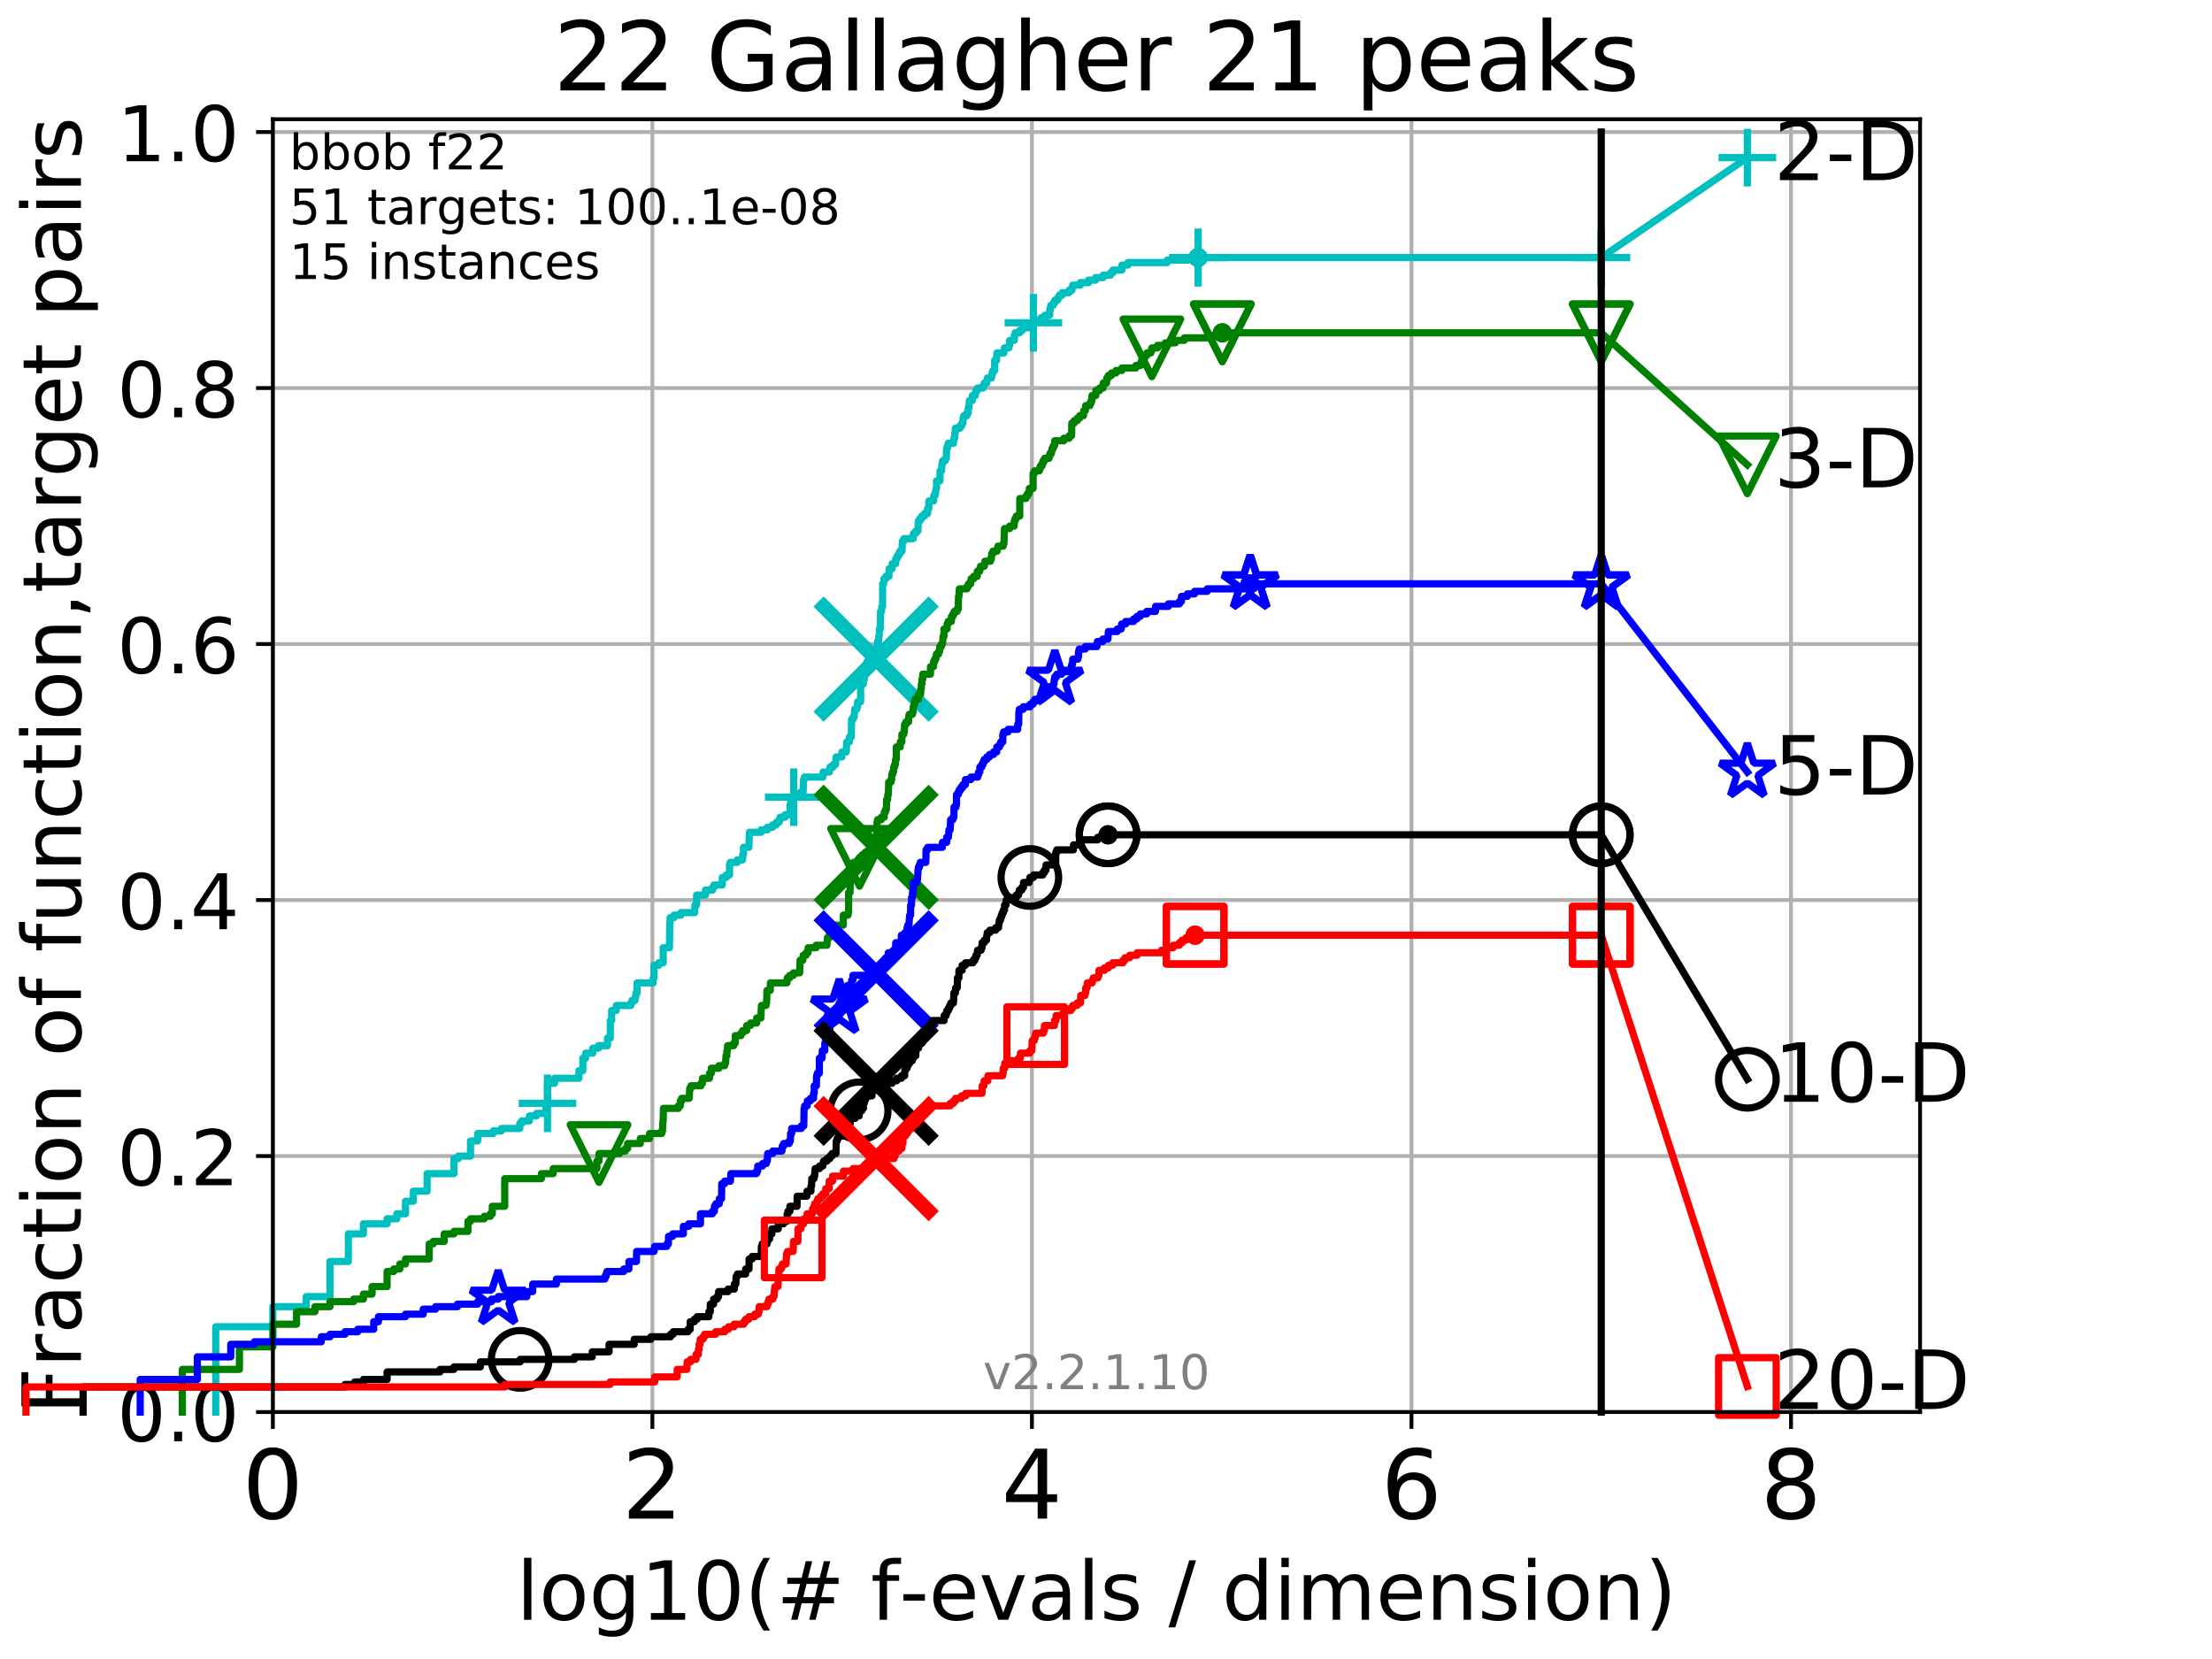 <?xml version="1.0" encoding="utf-8" standalone="no"?>
<!DOCTYPE svg PUBLIC "-//W3C//DTD SVG 1.1//EN"
  "http://www.w3.org/Graphics/SVG/1.1/DTD/svg11.dtd">
<!-- Created with matplotlib (http://matplotlib.org/) -->
<svg height="345.6pt" version="1.1" viewBox="0 0 460.8 345.6" width="460.8pt" xmlns="http://www.w3.org/2000/svg" xmlns:xlink="http://www.w3.org/1999/xlink">
 <defs>
  <style type="text/css">
*{stroke-linecap:butt;stroke-linejoin:round;}
  </style>
 </defs>
 <g id="figure_1">
  <g id="patch_1">
   <path d="M 0 345.6 
L 460.8 345.6 
L 460.8 0 
L 0 0 
z
" style="fill:#ffffff;"/>
  </g>
  <g id="axes_1">
   <g id="patch_2">
    <path d="M 56.84 294.16 
L 399.984 294.16 
L 399.984 24.84 
L 56.84 24.84 
z
" style="fill:#ffffff;"/>
   </g>
   <g id="matplotlib.axis_1">
    <g id="xtick_1">
     <g id="line2d_1">
      <path clip-path="url(#p625bb72973)" d="M 56.84 294.16 
L 56.84 24.84 
" style="fill:none;stroke:#b0b0b0;stroke-linecap:square;stroke-width:0.8;"/>
     </g>
     <g id="line2d_2">
      <defs>
       <path d="M 0 0 
L 0 3.5 
" id="mf22bf324cf" style="stroke:#000000;stroke-width:0.8;"/>
      </defs>
      <g>
       <use style="stroke:#000000;stroke-width:0.8;" x="56.84" xlink:href="#mf22bf324cf" y="294.16"/>
      </g>
     </g>
     <g id="text_1">
      <!-- 0 -->
      <defs>
       <path d="M 31.781 66.406 
Q 24.172 66.406 20.328 58.906 
Q 16.5 51.422 16.5 36.375 
Q 16.5 21.391 20.328 13.891 
Q 24.172 6.391 31.781 6.391 
Q 39.453 6.391 43.281 13.891 
Q 47.125 21.391 47.125 36.375 
Q 47.125 51.422 43.281 58.906 
Q 39.453 66.406 31.781 66.406 
z
M 31.781 74.219 
Q 44.047 74.219 50.516 64.516 
Q 56.984 54.828 56.984 36.375 
Q 56.984 17.969 50.516 8.266 
Q 44.047 -1.422 31.781 -1.422 
Q 19.531 -1.422 13.062 8.266 
Q 6.594 17.969 6.594 36.375 
Q 6.594 54.828 13.062 64.516 
Q 19.531 74.219 31.781 74.219 
z
" id="DejaVuSans-30"/>
      </defs>
      <g transform="translate(50.477 316.357)scale(0.2 -0.2)">
       <use xlink:href="#DejaVuSans-30"/>
      </g>
     </g>
    </g>
    <g id="xtick_2">
     <g id="line2d_3">
      <path clip-path="url(#p625bb72973)" d="M 135.905 294.16 
L 135.905 24.84 
" style="fill:none;stroke:#b0b0b0;stroke-linecap:square;stroke-width:0.8;"/>
     </g>
     <g id="line2d_4">
      <g>
       <use style="stroke:#000000;stroke-width:0.8;" x="135.905" xlink:href="#mf22bf324cf" y="294.16"/>
      </g>
     </g>
     <g id="text_2">
      <!-- 2 -->
      <defs>
       <path d="M 19.188 8.297 
L 53.609 8.297 
L 53.609 0 
L 7.328 0 
L 7.328 8.297 
Q 12.938 14.109 22.625 23.891 
Q 32.328 33.688 34.812 36.531 
Q 39.547 41.844 41.422 45.531 
Q 43.312 49.219 43.312 52.781 
Q 43.312 58.594 39.234 62.25 
Q 35.156 65.922 28.609 65.922 
Q 23.969 65.922 18.812 64.312 
Q 13.672 62.703 7.812 59.422 
L 7.812 69.391 
Q 13.766 71.781 18.938 73 
Q 24.125 74.219 28.422 74.219 
Q 39.75 74.219 46.484 68.547 
Q 53.219 62.891 53.219 53.422 
Q 53.219 48.922 51.531 44.891 
Q 49.859 40.875 45.406 35.406 
Q 44.188 33.984 37.641 27.219 
Q 31.109 20.453 19.188 8.297 
z
" id="DejaVuSans-32"/>
      </defs>
      <g transform="translate(129.543 316.357)scale(0.2 -0.2)">
       <use xlink:href="#DejaVuSans-32"/>
      </g>
     </g>
    </g>
    <g id="xtick_3">
     <g id="line2d_5">
      <path clip-path="url(#p625bb72973)" d="M 214.971 294.16 
L 214.971 24.84 
" style="fill:none;stroke:#b0b0b0;stroke-linecap:square;stroke-width:0.8;"/>
     </g>
     <g id="line2d_6">
      <g>
       <use style="stroke:#000000;stroke-width:0.8;" x="214.971" xlink:href="#mf22bf324cf" y="294.16"/>
      </g>
     </g>
     <g id="text_3">
      <!-- 4 -->
      <defs>
       <path d="M 37.797 64.312 
L 12.891 25.391 
L 37.797 25.391 
z
M 35.203 72.906 
L 47.609 72.906 
L 47.609 25.391 
L 58.016 25.391 
L 58.016 17.188 
L 47.609 17.188 
L 47.609 0 
L 37.797 0 
L 37.797 17.188 
L 4.891 17.188 
L 4.891 26.703 
z
" id="DejaVuSans-34"/>
      </defs>
      <g transform="translate(208.608 316.357)scale(0.2 -0.2)">
       <use xlink:href="#DejaVuSans-34"/>
      </g>
     </g>
    </g>
    <g id="xtick_4">
     <g id="line2d_7">
      <path clip-path="url(#p625bb72973)" d="M 294.036 294.16 
L 294.036 24.84 
" style="fill:none;stroke:#b0b0b0;stroke-linecap:square;stroke-width:0.8;"/>
     </g>
     <g id="line2d_8">
      <g>
       <use style="stroke:#000000;stroke-width:0.8;" x="294.036" xlink:href="#mf22bf324cf" y="294.16"/>
      </g>
     </g>
     <g id="text_4">
      <!-- 6 -->
      <defs>
       <path d="M 33.016 40.375 
Q 26.375 40.375 22.484 35.828 
Q 18.609 31.297 18.609 23.391 
Q 18.609 15.531 22.484 10.953 
Q 26.375 6.391 33.016 6.391 
Q 39.656 6.391 43.531 10.953 
Q 47.406 15.531 47.406 23.391 
Q 47.406 31.297 43.531 35.828 
Q 39.656 40.375 33.016 40.375 
z
M 52.594 71.297 
L 52.594 62.312 
Q 48.875 64.062 45.094 64.984 
Q 41.312 65.922 37.594 65.922 
Q 27.828 65.922 22.672 59.328 
Q 17.531 52.734 16.797 39.406 
Q 19.672 43.656 24.016 45.922 
Q 28.375 48.188 33.594 48.188 
Q 44.578 48.188 50.953 41.516 
Q 57.328 34.859 57.328 23.391 
Q 57.328 12.156 50.688 5.359 
Q 44.047 -1.422 33.016 -1.422 
Q 20.359 -1.422 13.672 8.266 
Q 6.984 17.969 6.984 36.375 
Q 6.984 53.656 15.188 63.938 
Q 23.391 74.219 37.203 74.219 
Q 40.922 74.219 44.703 73.484 
Q 48.484 72.75 52.594 71.297 
z
" id="DejaVuSans-36"/>
      </defs>
      <g transform="translate(287.674 316.357)scale(0.2 -0.2)">
       <use xlink:href="#DejaVuSans-36"/>
      </g>
     </g>
    </g>
    <g id="xtick_5">
     <g id="line2d_9">
      <path clip-path="url(#p625bb72973)" d="M 373.102 294.16 
L 373.102 24.84 
" style="fill:none;stroke:#b0b0b0;stroke-linecap:square;stroke-width:0.8;"/>
     </g>
     <g id="line2d_10">
      <g>
       <use style="stroke:#000000;stroke-width:0.8;" x="373.102" xlink:href="#mf22bf324cf" y="294.16"/>
      </g>
     </g>
     <g id="text_5">
      <!-- 8 -->
      <defs>
       <path d="M 31.781 34.625 
Q 24.75 34.625 20.719 30.859 
Q 16.703 27.094 16.703 20.516 
Q 16.703 13.922 20.719 10.156 
Q 24.75 6.391 31.781 6.391 
Q 38.812 6.391 42.859 10.172 
Q 46.922 13.969 46.922 20.516 
Q 46.922 27.094 42.891 30.859 
Q 38.875 34.625 31.781 34.625 
z
M 21.922 38.812 
Q 15.578 40.375 12.031 44.719 
Q 8.5 49.078 8.5 55.328 
Q 8.5 64.062 14.719 69.141 
Q 20.953 74.219 31.781 74.219 
Q 42.672 74.219 48.875 69.141 
Q 55.078 64.062 55.078 55.328 
Q 55.078 49.078 51.531 44.719 
Q 48 40.375 41.703 38.812 
Q 48.828 37.156 52.797 32.312 
Q 56.781 27.484 56.781 20.516 
Q 56.781 9.906 50.312 4.234 
Q 43.844 -1.422 31.781 -1.422 
Q 19.734 -1.422 13.25 4.234 
Q 6.781 9.906 6.781 20.516 
Q 6.781 27.484 10.781 32.312 
Q 14.797 37.156 21.922 38.812 
z
M 18.312 54.391 
Q 18.312 48.734 21.844 45.562 
Q 25.391 42.391 31.781 42.391 
Q 38.141 42.391 41.719 45.562 
Q 45.312 48.734 45.312 54.391 
Q 45.312 60.062 41.719 63.234 
Q 38.141 66.406 31.781 66.406 
Q 25.391 66.406 21.844 63.234 
Q 18.312 60.062 18.312 54.391 
z
" id="DejaVuSans-38"/>
      </defs>
      <g transform="translate(366.739 316.357)scale(0.2 -0.2)">
       <use xlink:href="#DejaVuSans-38"/>
      </g>
     </g>
    </g>
    <g id="text_6">
     <!-- log10(# f-evals / dimension) -->
     <defs>
      <path d="M 9.422 75.984 
L 18.406 75.984 
L 18.406 0 
L 9.422 0 
z
" id="DejaVuSans-6c"/>
      <path d="M 30.609 48.391 
Q 23.391 48.391 19.188 42.75 
Q 14.984 37.109 14.984 27.297 
Q 14.984 17.484 19.156 11.844 
Q 23.344 6.203 30.609 6.203 
Q 37.797 6.203 41.984 11.859 
Q 46.188 17.531 46.188 27.297 
Q 46.188 37.016 41.984 42.703 
Q 37.797 48.391 30.609 48.391 
z
M 30.609 56 
Q 42.328 56 49.016 48.375 
Q 55.719 40.766 55.719 27.297 
Q 55.719 13.875 49.016 6.219 
Q 42.328 -1.422 30.609 -1.422 
Q 18.844 -1.422 12.172 6.219 
Q 5.516 13.875 5.516 27.297 
Q 5.516 40.766 12.172 48.375 
Q 18.844 56 30.609 56 
z
" id="DejaVuSans-6f"/>
      <path d="M 45.406 27.984 
Q 45.406 37.75 41.375 43.109 
Q 37.359 48.484 30.078 48.484 
Q 22.859 48.484 18.828 43.109 
Q 14.797 37.75 14.797 27.984 
Q 14.797 18.266 18.828 12.891 
Q 22.859 7.516 30.078 7.516 
Q 37.359 7.516 41.375 12.891 
Q 45.406 18.266 45.406 27.984 
z
M 54.391 6.781 
Q 54.391 -7.172 48.188 -13.984 
Q 42 -20.797 29.203 -20.797 
Q 24.469 -20.797 20.266 -20.094 
Q 16.062 -19.391 12.109 -17.922 
L 12.109 -9.188 
Q 16.062 -11.328 19.922 -12.344 
Q 23.781 -13.375 27.781 -13.375 
Q 36.625 -13.375 41.016 -8.766 
Q 45.406 -4.156 45.406 5.172 
L 45.406 9.625 
Q 42.625 4.781 38.281 2.391 
Q 33.938 0 27.875 0 
Q 17.828 0 11.672 7.656 
Q 5.516 15.328 5.516 27.984 
Q 5.516 40.672 11.672 48.328 
Q 17.828 56 27.875 56 
Q 33.938 56 38.281 53.609 
Q 42.625 51.219 45.406 46.391 
L 45.406 54.688 
L 54.391 54.688 
z
" id="DejaVuSans-67"/>
      <path d="M 12.406 8.297 
L 28.516 8.297 
L 28.516 63.922 
L 10.984 60.406 
L 10.984 69.391 
L 28.422 72.906 
L 38.281 72.906 
L 38.281 8.297 
L 54.391 8.297 
L 54.391 0 
L 12.406 0 
z
" id="DejaVuSans-31"/>
      <path d="M 31 75.875 
Q 24.469 64.656 21.281 53.656 
Q 18.109 42.672 18.109 31.391 
Q 18.109 20.125 21.312 9.062 
Q 24.516 -2 31 -13.188 
L 23.188 -13.188 
Q 15.875 -1.703 12.234 9.375 
Q 8.594 20.453 8.594 31.391 
Q 8.594 42.281 12.203 53.312 
Q 15.828 64.359 23.188 75.875 
z
" id="DejaVuSans-28"/>
      <path d="M 51.125 44 
L 36.922 44 
L 32.812 27.688 
L 47.125 27.688 
z
M 43.797 71.781 
L 38.719 51.516 
L 52.984 51.516 
L 58.109 71.781 
L 65.922 71.781 
L 60.891 51.516 
L 76.125 51.516 
L 76.125 44 
L 58.984 44 
L 54.984 27.688 
L 70.516 27.688 
L 70.516 20.219 
L 53.078 20.219 
L 48 0 
L 40.188 0 
L 45.219 20.219 
L 30.906 20.219 
L 25.875 0 
L 18.016 0 
L 23.094 20.219 
L 7.719 20.219 
L 7.719 27.688 
L 24.906 27.688 
L 29 44 
L 13.281 44 
L 13.281 51.516 
L 30.906 51.516 
L 35.891 71.781 
z
" id="DejaVuSans-23"/>
      <path id="DejaVuSans-20"/>
      <path d="M 37.109 75.984 
L 37.109 68.5 
L 28.516 68.5 
Q 23.688 68.5 21.797 66.547 
Q 19.922 64.594 19.922 59.516 
L 19.922 54.688 
L 34.719 54.688 
L 34.719 47.703 
L 19.922 47.703 
L 19.922 0 
L 10.891 0 
L 10.891 47.703 
L 2.297 47.703 
L 2.297 54.688 
L 10.891 54.688 
L 10.891 58.5 
Q 10.891 67.625 15.141 71.797 
Q 19.391 75.984 28.609 75.984 
z
" id="DejaVuSans-66"/>
      <path d="M 4.891 31.391 
L 31.203 31.391 
L 31.203 23.391 
L 4.891 23.391 
z
" id="DejaVuSans-2d"/>
      <path d="M 56.203 29.594 
L 56.203 25.203 
L 14.891 25.203 
Q 15.484 15.922 20.484 11.062 
Q 25.484 6.203 34.422 6.203 
Q 39.594 6.203 44.453 7.469 
Q 49.312 8.734 54.109 11.281 
L 54.109 2.781 
Q 49.266 0.734 44.188 -0.344 
Q 39.109 -1.422 33.891 -1.422 
Q 20.797 -1.422 13.156 6.188 
Q 5.516 13.812 5.516 26.812 
Q 5.516 40.234 12.766 48.109 
Q 20.016 56 32.328 56 
Q 43.359 56 49.781 48.891 
Q 56.203 41.797 56.203 29.594 
z
M 47.219 32.234 
Q 47.125 39.594 43.094 43.984 
Q 39.062 48.391 32.422 48.391 
Q 24.906 48.391 20.391 44.141 
Q 15.875 39.891 15.188 32.172 
z
" id="DejaVuSans-65"/>
      <path d="M 2.984 54.688 
L 12.5 54.688 
L 29.594 8.797 
L 46.688 54.688 
L 56.203 54.688 
L 35.688 0 
L 23.484 0 
z
" id="DejaVuSans-76"/>
      <path d="M 34.281 27.484 
Q 23.391 27.484 19.188 25 
Q 14.984 22.516 14.984 16.5 
Q 14.984 11.719 18.141 8.906 
Q 21.297 6.109 26.703 6.109 
Q 34.188 6.109 38.703 11.406 
Q 43.219 16.703 43.219 25.484 
L 43.219 27.484 
z
M 52.203 31.203 
L 52.203 0 
L 43.219 0 
L 43.219 8.297 
Q 40.141 3.328 35.547 0.953 
Q 30.953 -1.422 24.312 -1.422 
Q 15.922 -1.422 10.953 3.297 
Q 6 8.016 6 15.922 
Q 6 25.141 12.172 29.828 
Q 18.359 34.516 30.609 34.516 
L 43.219 34.516 
L 43.219 35.406 
Q 43.219 41.609 39.141 45 
Q 35.062 48.391 27.688 48.391 
Q 23 48.391 18.547 47.266 
Q 14.109 46.141 10.016 43.891 
L 10.016 52.203 
Q 14.938 54.109 19.578 55.047 
Q 24.219 56 28.609 56 
Q 40.484 56 46.344 49.844 
Q 52.203 43.703 52.203 31.203 
z
" id="DejaVuSans-61"/>
      <path d="M 44.281 53.078 
L 44.281 44.578 
Q 40.484 46.531 36.375 47.5 
Q 32.281 48.484 27.875 48.484 
Q 21.188 48.484 17.844 46.438 
Q 14.5 44.391 14.5 40.281 
Q 14.5 37.156 16.891 35.375 
Q 19.281 33.594 26.516 31.984 
L 29.594 31.297 
Q 39.156 29.25 43.188 25.516 
Q 47.219 21.781 47.219 15.094 
Q 47.219 7.469 41.188 3.016 
Q 35.156 -1.422 24.609 -1.422 
Q 20.219 -1.422 15.453 -0.562 
Q 10.688 0.297 5.422 2 
L 5.422 11.281 
Q 10.406 8.688 15.234 7.391 
Q 20.062 6.109 24.812 6.109 
Q 31.156 6.109 34.562 8.281 
Q 37.984 10.453 37.984 14.406 
Q 37.984 18.062 35.516 20.016 
Q 33.062 21.969 24.703 23.781 
L 21.578 24.516 
Q 13.234 26.266 9.516 29.906 
Q 5.812 33.547 5.812 39.891 
Q 5.812 47.609 11.281 51.797 
Q 16.75 56 26.812 56 
Q 31.781 56 36.172 55.266 
Q 40.578 54.547 44.281 53.078 
z
" id="DejaVuSans-73"/>
      <path d="M 25.391 72.906 
L 33.688 72.906 
L 8.297 -9.281 
L 0 -9.281 
z
" id="DejaVuSans-2f"/>
      <path d="M 45.406 46.391 
L 45.406 75.984 
L 54.391 75.984 
L 54.391 0 
L 45.406 0 
L 45.406 8.203 
Q 42.578 3.328 38.25 0.953 
Q 33.938 -1.422 27.875 -1.422 
Q 17.969 -1.422 11.734 6.484 
Q 5.516 14.406 5.516 27.297 
Q 5.516 40.188 11.734 48.094 
Q 17.969 56 27.875 56 
Q 33.938 56 38.25 53.625 
Q 42.578 51.266 45.406 46.391 
z
M 14.797 27.297 
Q 14.797 17.391 18.875 11.75 
Q 22.953 6.109 30.078 6.109 
Q 37.203 6.109 41.297 11.75 
Q 45.406 17.391 45.406 27.297 
Q 45.406 37.203 41.297 42.844 
Q 37.203 48.484 30.078 48.484 
Q 22.953 48.484 18.875 42.844 
Q 14.797 37.203 14.797 27.297 
z
" id="DejaVuSans-64"/>
      <path d="M 9.422 54.688 
L 18.406 54.688 
L 18.406 0 
L 9.422 0 
z
M 9.422 75.984 
L 18.406 75.984 
L 18.406 64.594 
L 9.422 64.594 
z
" id="DejaVuSans-69"/>
      <path d="M 52 44.188 
Q 55.375 50.25 60.062 53.125 
Q 64.75 56 71.094 56 
Q 79.641 56 84.281 50.016 
Q 88.922 44.047 88.922 33.016 
L 88.922 0 
L 79.891 0 
L 79.891 32.719 
Q 79.891 40.578 77.094 44.375 
Q 74.312 48.188 68.609 48.188 
Q 61.625 48.188 57.562 43.547 
Q 53.516 38.922 53.516 30.906 
L 53.516 0 
L 44.484 0 
L 44.484 32.719 
Q 44.484 40.625 41.703 44.406 
Q 38.922 48.188 33.109 48.188 
Q 26.219 48.188 22.156 43.531 
Q 18.109 38.875 18.109 30.906 
L 18.109 0 
L 9.078 0 
L 9.078 54.688 
L 18.109 54.688 
L 18.109 46.188 
Q 21.188 51.219 25.484 53.609 
Q 29.781 56 35.688 56 
Q 41.656 56 45.828 52.969 
Q 50 49.953 52 44.188 
z
" id="DejaVuSans-6d"/>
      <path d="M 54.891 33.016 
L 54.891 0 
L 45.906 0 
L 45.906 32.719 
Q 45.906 40.484 42.875 44.328 
Q 39.844 48.188 33.797 48.188 
Q 26.516 48.188 22.312 43.547 
Q 18.109 38.922 18.109 30.906 
L 18.109 0 
L 9.078 0 
L 9.078 54.688 
L 18.109 54.688 
L 18.109 46.188 
Q 21.344 51.125 25.703 53.562 
Q 30.078 56 35.797 56 
Q 45.219 56 50.047 50.172 
Q 54.891 44.344 54.891 33.016 
z
" id="DejaVuSans-6e"/>
      <path d="M 8.016 75.875 
L 15.828 75.875 
Q 23.141 64.359 26.781 53.312 
Q 30.422 42.281 30.422 31.391 
Q 30.422 20.453 26.781 9.375 
Q 23.141 -1.703 15.828 -13.188 
L 8.016 -13.188 
Q 14.5 -2 17.703 9.062 
Q 20.906 20.125 20.906 31.391 
Q 20.906 42.672 17.703 53.656 
Q 14.5 64.656 8.016 75.875 
z
" id="DejaVuSans-29"/>
     </defs>
     <g transform="translate(107.571 337.434)scale(0.17 -0.17)">
      <use xlink:href="#DejaVuSans-6c"/>
      <use x="27.783" xlink:href="#DejaVuSans-6f"/>
      <use x="88.965" xlink:href="#DejaVuSans-67"/>
      <use x="152.441" xlink:href="#DejaVuSans-31"/>
      <use x="216.064" xlink:href="#DejaVuSans-30"/>
      <use x="279.688" xlink:href="#DejaVuSans-28"/>
      <use x="318.701" xlink:href="#DejaVuSans-23"/>
      <use x="402.49" xlink:href="#DejaVuSans-20"/>
      <use x="434.277" xlink:href="#DejaVuSans-66"/>
      <use x="469.404" xlink:href="#DejaVuSans-2d"/>
      <use x="505.488" xlink:href="#DejaVuSans-65"/>
      <use x="567.012" xlink:href="#DejaVuSans-76"/>
      <use x="626.191" xlink:href="#DejaVuSans-61"/>
      <use x="687.471" xlink:href="#DejaVuSans-6c"/>
      <use x="715.254" xlink:href="#DejaVuSans-73"/>
      <use x="767.354" xlink:href="#DejaVuSans-20"/>
      <use x="799.141" xlink:href="#DejaVuSans-2f"/>
      <use x="832.832" xlink:href="#DejaVuSans-20"/>
      <use x="864.619" xlink:href="#DejaVuSans-64"/>
      <use x="928.096" xlink:href="#DejaVuSans-69"/>
      <use x="955.879" xlink:href="#DejaVuSans-6d"/>
      <use x="1053.291" xlink:href="#DejaVuSans-65"/>
      <use x="1114.814" xlink:href="#DejaVuSans-6e"/>
      <use x="1178.193" xlink:href="#DejaVuSans-73"/>
      <use x="1230.293" xlink:href="#DejaVuSans-69"/>
      <use x="1258.076" xlink:href="#DejaVuSans-6f"/>
      <use x="1319.258" xlink:href="#DejaVuSans-6e"/>
      <use x="1382.637" xlink:href="#DejaVuSans-29"/>
     </g>
    </g>
   </g>
   <g id="matplotlib.axis_2">
    <g id="ytick_1">
     <g id="line2d_11">
      <path clip-path="url(#p625bb72973)" d="M 56.84 294.16 
L 399.984 294.16 
" style="fill:none;stroke:#b0b0b0;stroke-linecap:square;stroke-width:0.8;"/>
     </g>
     <g id="line2d_12">
      <defs>
       <path d="M 0 0 
L -3.5 0 
" id="m1b5ce6cec8" style="stroke:#000000;stroke-width:0.8;"/>
      </defs>
      <g>
       <use style="stroke:#000000;stroke-width:0.8;" x="56.84" xlink:href="#m1b5ce6cec8" y="294.16"/>
      </g>
     </g>
     <g id="text_7">
      <!-- 0.0 -->
      <defs>
       <path d="M 10.688 12.406 
L 21 12.406 
L 21 0 
L 10.688 0 
z
" id="DejaVuSans-2e"/>
      </defs>
      <g transform="translate(24.395 300.239)scale(0.16 -0.16)">
       <use xlink:href="#DejaVuSans-30"/>
       <use x="63.623" xlink:href="#DejaVuSans-2e"/>
       <use x="95.41" xlink:href="#DejaVuSans-30"/>
      </g>
     </g>
    </g>
    <g id="ytick_2">
     <g id="line2d_13">
      <path clip-path="url(#p625bb72973)" d="M 56.84 240.829 
L 399.984 240.829 
" style="fill:none;stroke:#b0b0b0;stroke-linecap:square;stroke-width:0.8;"/>
     </g>
     <g id="line2d_14">
      <g>
       <use style="stroke:#000000;stroke-width:0.8;" x="56.84" xlink:href="#m1b5ce6cec8" y="240.829"/>
      </g>
     </g>
     <g id="text_8">
      <!-- 0.2 -->
      <g transform="translate(24.395 246.908)scale(0.16 -0.16)">
       <use xlink:href="#DejaVuSans-30"/>
       <use x="63.623" xlink:href="#DejaVuSans-2e"/>
       <use x="95.41" xlink:href="#DejaVuSans-32"/>
      </g>
     </g>
    </g>
    <g id="ytick_3">
     <g id="line2d_15">
      <path clip-path="url(#p625bb72973)" d="M 56.84 187.499 
L 399.984 187.499 
" style="fill:none;stroke:#b0b0b0;stroke-linecap:square;stroke-width:0.8;"/>
     </g>
     <g id="line2d_16">
      <g>
       <use style="stroke:#000000;stroke-width:0.8;" x="56.84" xlink:href="#m1b5ce6cec8" y="187.499"/>
      </g>
     </g>
     <g id="text_9">
      <!-- 0.4 -->
      <g transform="translate(24.395 193.577)scale(0.16 -0.16)">
       <use xlink:href="#DejaVuSans-30"/>
       <use x="63.623" xlink:href="#DejaVuSans-2e"/>
       <use x="95.41" xlink:href="#DejaVuSans-34"/>
      </g>
     </g>
    </g>
    <g id="ytick_4">
     <g id="line2d_17">
      <path clip-path="url(#p625bb72973)" d="M 56.84 134.168 
L 399.984 134.168 
" style="fill:none;stroke:#b0b0b0;stroke-linecap:square;stroke-width:0.8;"/>
     </g>
     <g id="line2d_18">
      <g>
       <use style="stroke:#000000;stroke-width:0.8;" x="56.84" xlink:href="#m1b5ce6cec8" y="134.168"/>
      </g>
     </g>
     <g id="text_10">
      <!-- 0.6 -->
      <g transform="translate(24.395 140.247)scale(0.16 -0.16)">
       <use xlink:href="#DejaVuSans-30"/>
       <use x="63.623" xlink:href="#DejaVuSans-2e"/>
       <use x="95.41" xlink:href="#DejaVuSans-36"/>
      </g>
     </g>
    </g>
    <g id="ytick_5">
     <g id="line2d_19">
      <path clip-path="url(#p625bb72973)" d="M 56.84 80.837 
L 399.984 80.837 
" style="fill:none;stroke:#b0b0b0;stroke-linecap:square;stroke-width:0.8;"/>
     </g>
     <g id="line2d_20">
      <g>
       <use style="stroke:#000000;stroke-width:0.8;" x="56.84" xlink:href="#m1b5ce6cec8" y="80.837"/>
      </g>
     </g>
     <g id="text_11">
      <!-- 0.8 -->
      <g transform="translate(24.395 86.916)scale(0.16 -0.16)">
       <use xlink:href="#DejaVuSans-30"/>
       <use x="63.623" xlink:href="#DejaVuSans-2e"/>
       <use x="95.41" xlink:href="#DejaVuSans-38"/>
      </g>
     </g>
    </g>
    <g id="ytick_6">
     <g id="line2d_21">
      <path clip-path="url(#p625bb72973)" d="M 56.84 27.507 
L 399.984 27.507 
" style="fill:none;stroke:#b0b0b0;stroke-linecap:square;stroke-width:0.8;"/>
     </g>
     <g id="line2d_22">
      <g>
       <use style="stroke:#000000;stroke-width:0.8;" x="56.84" xlink:href="#m1b5ce6cec8" y="27.507"/>
      </g>
     </g>
     <g id="text_12">
      <!-- 1.0 -->
      <g transform="translate(24.395 33.585)scale(0.16 -0.16)">
       <use xlink:href="#DejaVuSans-31"/>
       <use x="63.623" xlink:href="#DejaVuSans-2e"/>
       <use x="95.41" xlink:href="#DejaVuSans-30"/>
      </g>
     </g>
    </g>
    <g id="text_13">
     <!-- Fraction of function,target pairs -->
     <defs>
      <path d="M 9.812 72.906 
L 51.703 72.906 
L 51.703 64.594 
L 19.672 64.594 
L 19.672 43.109 
L 48.578 43.109 
L 48.578 34.812 
L 19.672 34.812 
L 19.672 0 
L 9.812 0 
z
" id="DejaVuSans-46"/>
      <path d="M 41.109 46.297 
Q 39.594 47.172 37.812 47.578 
Q 36.031 48 33.891 48 
Q 26.266 48 22.188 43.047 
Q 18.109 38.094 18.109 28.812 
L 18.109 0 
L 9.078 0 
L 9.078 54.688 
L 18.109 54.688 
L 18.109 46.188 
Q 20.953 51.172 25.484 53.578 
Q 30.031 56 36.531 56 
Q 37.453 56 38.578 55.875 
Q 39.703 55.766 41.062 55.516 
z
" id="DejaVuSans-72"/>
      <path d="M 48.781 52.594 
L 48.781 44.188 
Q 44.969 46.297 41.141 47.344 
Q 37.312 48.391 33.406 48.391 
Q 24.656 48.391 19.812 42.844 
Q 14.984 37.312 14.984 27.297 
Q 14.984 17.281 19.812 11.734 
Q 24.656 6.203 33.406 6.203 
Q 37.312 6.203 41.141 7.25 
Q 44.969 8.297 48.781 10.406 
L 48.781 2.094 
Q 45.016 0.344 40.984 -0.531 
Q 36.969 -1.422 32.422 -1.422 
Q 20.062 -1.422 12.781 6.344 
Q 5.516 14.109 5.516 27.297 
Q 5.516 40.672 12.859 48.328 
Q 20.219 56 33.016 56 
Q 37.156 56 41.109 55.141 
Q 45.062 54.297 48.781 52.594 
z
" id="DejaVuSans-63"/>
      <path d="M 18.312 70.219 
L 18.312 54.688 
L 36.812 54.688 
L 36.812 47.703 
L 18.312 47.703 
L 18.312 18.016 
Q 18.312 11.328 20.141 9.422 
Q 21.969 7.516 27.594 7.516 
L 36.812 7.516 
L 36.812 0 
L 27.594 0 
Q 17.188 0 13.234 3.875 
Q 9.281 7.766 9.281 18.016 
L 9.281 47.703 
L 2.688 47.703 
L 2.688 54.688 
L 9.281 54.688 
L 9.281 70.219 
z
" id="DejaVuSans-74"/>
      <path d="M 8.5 21.578 
L 8.5 54.688 
L 17.484 54.688 
L 17.484 21.922 
Q 17.484 14.156 20.5 10.266 
Q 23.531 6.391 29.594 6.391 
Q 36.859 6.391 41.078 11.031 
Q 45.312 15.672 45.312 23.688 
L 45.312 54.688 
L 54.297 54.688 
L 54.297 0 
L 45.312 0 
L 45.312 8.406 
Q 42.047 3.422 37.719 1 
Q 33.406 -1.422 27.688 -1.422 
Q 18.266 -1.422 13.375 4.438 
Q 8.5 10.297 8.5 21.578 
z
M 31.109 56 
z
" id="DejaVuSans-75"/>
      <path d="M 11.719 12.406 
L 22.016 12.406 
L 22.016 4 
L 14.016 -11.625 
L 7.719 -11.625 
L 11.719 4 
z
" id="DejaVuSans-2c"/>
      <path d="M 18.109 8.203 
L 18.109 -20.797 
L 9.078 -20.797 
L 9.078 54.688 
L 18.109 54.688 
L 18.109 46.391 
Q 20.953 51.266 25.266 53.625 
Q 29.594 56 35.594 56 
Q 45.562 56 51.781 48.094 
Q 58.016 40.188 58.016 27.297 
Q 58.016 14.406 51.781 6.484 
Q 45.562 -1.422 35.594 -1.422 
Q 29.594 -1.422 25.266 0.953 
Q 20.953 3.328 18.109 8.203 
z
M 48.688 27.297 
Q 48.688 37.203 44.609 42.844 
Q 40.531 48.484 33.406 48.484 
Q 26.266 48.484 22.188 42.844 
Q 18.109 37.203 18.109 27.297 
Q 18.109 17.391 22.188 11.75 
Q 26.266 6.109 33.406 6.109 
Q 40.531 6.109 44.609 11.75 
Q 48.688 17.391 48.688 27.297 
z
" id="DejaVuSans-70"/>
     </defs>
     <g transform="translate(16.86 294.639)rotate(-90)scale(0.17 -0.17)">
      <use xlink:href="#DejaVuSans-46"/>
      <use x="57.41" xlink:href="#DejaVuSans-72"/>
      <use x="98.523" xlink:href="#DejaVuSans-61"/>
      <use x="159.803" xlink:href="#DejaVuSans-63"/>
      <use x="214.783" xlink:href="#DejaVuSans-74"/>
      <use x="253.992" xlink:href="#DejaVuSans-69"/>
      <use x="281.775" xlink:href="#DejaVuSans-6f"/>
      <use x="342.957" xlink:href="#DejaVuSans-6e"/>
      <use x="406.336" xlink:href="#DejaVuSans-20"/>
      <use x="438.123" xlink:href="#DejaVuSans-6f"/>
      <use x="499.305" xlink:href="#DejaVuSans-66"/>
      <use x="534.51" xlink:href="#DejaVuSans-20"/>
      <use x="566.297" xlink:href="#DejaVuSans-66"/>
      <use x="601.502" xlink:href="#DejaVuSans-75"/>
      <use x="664.881" xlink:href="#DejaVuSans-6e"/>
      <use x="728.26" xlink:href="#DejaVuSans-63"/>
      <use x="783.24" xlink:href="#DejaVuSans-74"/>
      <use x="822.449" xlink:href="#DejaVuSans-69"/>
      <use x="850.232" xlink:href="#DejaVuSans-6f"/>
      <use x="911.414" xlink:href="#DejaVuSans-6e"/>
      <use x="974.793" xlink:href="#DejaVuSans-2c"/>
      <use x="1006.58" xlink:href="#DejaVuSans-74"/>
      <use x="1045.789" xlink:href="#DejaVuSans-61"/>
      <use x="1107.068" xlink:href="#DejaVuSans-72"/>
      <use x="1148.166" xlink:href="#DejaVuSans-67"/>
      <use x="1211.643" xlink:href="#DejaVuSans-65"/>
      <use x="1273.166" xlink:href="#DejaVuSans-74"/>
      <use x="1312.375" xlink:href="#DejaVuSans-20"/>
      <use x="1344.162" xlink:href="#DejaVuSans-70"/>
      <use x="1407.639" xlink:href="#DejaVuSans-61"/>
      <use x="1468.918" xlink:href="#DejaVuSans-69"/>
      <use x="1496.701" xlink:href="#DejaVuSans-72"/>
      <use x="1537.814" xlink:href="#DejaVuSans-73"/>
     </g>
    </g>
   </g>
   <g id="line2d_23">
    <defs>
     <path d="M 0 1.5 
C 0.398 1.5 0.779 1.342 1.061 1.061 
C 1.342 0.779 1.5 0.398 1.5 0 
C 1.5 -0.398 1.342 -0.779 1.061 -1.061 
C 0.779 -1.342 0.398 -1.5 0 -1.5 
C -0.398 -1.5 -0.779 -1.342 -1.061 -1.061 
C -1.342 -0.779 -1.5 -0.398 -1.5 0 
C -1.5 0.398 -1.342 0.779 -1.061 1.061 
C -0.779 1.342 -0.398 1.5 0 1.5 
z
" id="mf6a6a63dc8" style="stroke:#00bfbf;"/>
    </defs>
    <g>
     <use style="fill:#00bfbf;stroke:#00bfbf;" x="249.58" xlink:href="#mf6a6a63dc8" y="53.649"/>
     <use style="fill:#00bfbf;stroke:#00bfbf;" x="249.58" xlink:href="#mf6a6a63dc8" y="53.649"/>
    </g>
   </g>
   <g id="line2d_24">
    <path d="M 44.939 294.16 
L 44.939 276.383 
L 56.84 276.383 
L 56.84 272.2 
L 63.801 272.2 
L 63.801 270.109 
L 68.741 270.109 
L 68.741 262.789 
L 72.572 262.789 
L 72.572 257.038 
L 75.702 257.038 
L 75.702 254.946 
L 80.641 254.946 
L 80.641 253.901 
L 82.663 253.901 
L 82.663 252.855 
L 84.472 252.855 
L 84.472 250.241 
L 86.109 250.241 
L 86.109 248.149 
L 88.977 248.149 
L 88.977 244.489 
L 94.564 244.489 
L 94.564 241.352 
L 95.492 241.352 
L 95.492 240.829 
L 98.009 240.829 
L 98.009 237.692 
L 99.503 237.692 
L 99.503 236.124 
L 102.752 236.124 
L 102.752 235.601 
L 104.442 235.601 
L 104.442 235.078 
L 108.273 235.078 
L 108.273 234.032 
L 108.697 234.032 
L 108.697 233.509 
L 110.295 233.509 
L 110.295 232.464 
L 111.758 232.464 
L 111.758 231.941 
L 113.741 231.941 
L 113.741 229.849 
L 114.05 229.849 
L 114.05 225.667 
L 115.518 225.667 
L 115.518 224.621 
L 120.598 224.621 
L 120.598 223.052 
L 121.415 223.052 
L 121.415 220.438 
L 122.004 220.438 
L 122.004 219.392 
L 123.482 219.392 
L 123.482 218.347 
L 124.678 218.347 
L 124.678 217.824 
L 126.553 217.824 
L 126.553 216.255 
L 127.135 216.255 
L 127.135 212.595 
L 127.419 212.595 
L 127.419 210.504 
L 128.377 210.504 
L 128.377 209.458 
L 131.418 209.458 
L 131.418 208.935 
L 131.64 208.935 
L 131.64 208.413 
L 132.288 208.413 
L 132.393 207.367 
L 132.498 207.367 
L 132.498 206.844 
L 132.706 206.844 
L 132.706 204.753 
L 136.076 204.753 
L 136.076 203.707 
L 136.245 203.707 
L 136.245 201.093 
L 137.227 201.093 
L 137.227 200.57 
L 138.155 200.57 
L 138.155 197.433 
L 139.46 197.433 
L 139.529 192.204 
L 139.599 192.204 
L 139.599 191.159 
L 140.41 191.159 
L 140.41 190.636 
L 141.865 190.636 
L 141.865 190.113 
L 144.71 190.113 
L 144.761 188.544 
L 145.116 188.544 
L 145.116 186.453 
L 146.97 186.453 
L 146.97 185.407 
L 148.438 185.407 
L 148.438 184.884 
L 148.725 184.884 
L 148.725 184.362 
L 150.465 184.362 
L 150.465 182.793 
L 151.29 182.793 
L 151.29 182.27 
L 151.977 182.27 
L 151.977 180.179 
L 152.111 180.179 
L 152.111 179.656 
L 153.583 179.656 
L 153.583 179.133 
L 154.681 179.133 
L 154.71 178.087 
L 154.881 178.087 
L 154.881 176.519 
L 156.009 176.519 
L 156.115 173.382 
L 158.553 173.382 
L 158.553 172.859 
L 159.856 172.859 
L 159.856 172.336 
L 160.968 172.336 
L 160.968 171.813 
L 161.729 171.813 
L 161.729 171.29 
L 162.31 171.29 
L 162.31 170.767 
L 162.512 170.767 
L 162.512 170.245 
L 163.52 170.245 
L 163.52 169.722 
L 164.587 169.722 
L 164.587 167.63 
L 164.747 167.63 
L 164.747 166.585 
L 165.345 166.585 
L 165.345 166.062 
L 165.697 166.062 
L 165.697 165.539 
L 166.754 165.539 
L 166.754 165.016 
L 167.3 165.016 
L 167.396 162.402 
L 167.56 162.402 
L 167.56 161.879 
L 171.445 161.879 
L 171.445 160.833 
L 172.789 160.833 
L 172.899 159.788 
L 173.562 159.788 
L 173.562 159.265 
L 174.062 159.265 
L 174.164 157.696 
L 175.378 157.696 
L 175.387 156.65 
L 176.292 156.65 
L 176.374 154.559 
L 176.941 154.559 
L 176.941 153.513 
L 177.338 153.513 
L 177.399 149.853 
L 177.733 149.853 
L 177.733 149.331 
L 177.964 149.331 
L 178.038 147.762 
L 178.49 147.762 
L 178.49 147.239 
L 178.647 147.239 
L 178.647 146.193 
L 179.283 146.193 
L 179.283 142.534 
L 179.83 142.534 
L 179.83 141.488 
L 180.081 141.488 
L 180.081 139.919 
L 180.257 139.919 
L 180.257 138.874 
L 180.392 138.874 
L 180.392 138.351 
L 180.622 138.351 
L 180.622 137.828 
L 181.055 137.828 
L 181.055 137.305 
L 182.536 137.305 
L 182.638 134.691 
L 182.823 134.691 
L 182.823 133.645 
L 183.012 133.645 
L 183.056 132.599 
L 183.144 132.599 
L 183.194 131.031 
L 183.378 131.031 
L 183.432 127.371 
L 183.636 127.371 
L 183.7 126.325 
L 183.863 126.325 
L 183.863 121.62 
L 184.098 121.62 
L 184.114 120.574 
L 184.553 120.574 
L 184.553 120.051 
L 185.193 120.051 
L 185.212 118.482 
L 185.837 118.482 
L 185.837 117.437 
L 186.58 117.437 
L 186.58 116.391 
L 186.869 116.391 
L 186.869 115.868 
L 187.175 115.868 
L 187.175 115.345 
L 187.467 115.345 
L 187.467 114.822 
L 187.892 114.822 
L 187.987 112.731 
L 188.282 112.731 
L 188.282 112.208 
L 190.231 112.208 
L 190.271 111.163 
L 190.742 111.163 
L 190.742 110.64 
L 191.214 110.64 
L 191.307 108.548 
L 191.627 108.548 
L 191.627 108.025 
L 192.021 108.025 
L 192.021 107.503 
L 192.589 107.503 
L 192.589 106.98 
L 193.241 106.98 
L 193.241 105.934 
L 193.495 105.934 
L 193.495 104.365 
L 194.496 104.365 
L 194.496 103.32 
L 194.752 103.32 
L 194.752 102.797 
L 194.88 102.797 
L 194.979 101.751 
L 195.102 101.751 
L 195.102 100.183 
L 195.806 100.183 
L 195.816 98.091 
L 196.156 98.091 
L 196.23 96.523 
L 196.358 96.523 
L 196.358 96 
L 196.902 96 
L 196.902 95.477 
L 197.142 95.477 
L 197.197 93.386 
L 197.368 93.386 
L 197.368 92.863 
L 197.54 92.863 
L 197.54 92.34 
L 198.619 92.34 
L 198.727 91.294 
L 198.877 91.294 
L 198.897 90.249 
L 198.993 90.249 
L 199.017 89.203 
L 199.989 89.203 
L 199.989 88.68 
L 200.365 88.68 
L 200.365 88.157 
L 200.602 88.157 
L 200.612 87.111 
L 200.768 87.111 
L 200.768 86.589 
L 201.421 86.589 
L 201.421 86.066 
L 201.684 86.066 
L 201.687 85.02 
L 201.837 85.02 
L 201.926 83.451 
L 202.556 83.451 
L 202.556 82.406 
L 203.171 82.406 
L 203.28 81.36 
L 203.618 81.36 
L 203.618 80.837 
L 204.791 80.837 
L 204.791 80.314 
L 205.039 80.314 
L 205.039 79.792 
L 205.562 79.792 
L 205.667 78.746 
L 206.549 78.746 
L 206.549 78.223 
L 206.662 78.223 
L 206.662 77.7 
L 206.848 77.7 
L 206.848 77.177 
L 207.208 77.177 
L 207.208 75.086 
L 207.604 75.086 
L 207.67 73.517 
L 209.133 73.517 
L 209.228 72.472 
L 210.171 72.472 
L 210.171 71.949 
L 210.333 71.949 
L 210.333 70.903 
L 211.289 70.903 
L 211.314 69.857 
L 211.465 69.857 
L 211.465 69.335 
L 212.436 69.335 
L 212.436 68.812 
L 212.975 68.812 
L 212.975 68.289 
L 214.191 68.289 
L 214.191 67.766 
L 215.205 67.766 
L 215.272 66.72 
L 216.875 66.72 
L 216.875 66.197 
L 217.647 66.197 
L 217.647 65.675 
L 218.668 65.675 
L 218.668 64.629 
L 218.779 64.629 
L 218.779 64.106 
L 218.906 64.106 
L 218.906 63.583 
L 219.45 63.583 
L 219.45 63.06 
L 219.734 63.06 
L 219.734 62.537 
L 220.342 62.537 
L 220.342 62.015 
L 220.64 62.015 
L 220.64 61.492 
L 221.265 61.492 
L 221.265 60.969 
L 222.719 60.969 
L 222.719 60.446 
L 223.315 60.446 
L 223.315 59.923 
L 223.45 59.923 
L 223.45 59.4 
L 225.032 59.4 
L 225.032 58.878 
L 226.772 58.878 
L 226.772 58.355 
L 228.224 58.355 
L 228.224 57.832 
L 229.806 57.832 
L 229.806 57.309 
L 231.371 57.309 
L 231.371 56.786 
L 231.863 56.786 
L 231.863 56.263 
L 233.699 56.263 
L 233.699 55.218 
L 234.958 55.218 
L 234.958 54.695 
L 243.165 54.695 
L 243.165 54.172 
L 249.58 54.172 
L 249.58 53.649 
L 333.569 53.649 
L 333.569 53.649 
" style="fill:none;stroke:#00bfbf;stroke-linecap:square;stroke-width:1.5;"/>
   </g>
   <g id="line2d_25">
    <defs>
     <path d="M -6 0 
L 6 0 
M 0 6 
L 0 -6 
" id="m090c4487cf" style="stroke:#00bfbf;stroke-width:1.5;"/>
    </defs>
    <g>
     <use style="fill-opacity:0;stroke:#00bfbf;stroke-width:1.5;" x="114.05" xlink:href="#m090c4487cf" y="229.849"/>
     <use style="fill-opacity:0;stroke:#00bfbf;stroke-width:1.5;" x="165.345" xlink:href="#m090c4487cf" y="166.062"/>
     <use style="fill-opacity:0;stroke:#00bfbf;stroke-width:1.5;" x="215.272" xlink:href="#m090c4487cf" y="67.243"/>
     <use style="fill-opacity:0;stroke:#00bfbf;stroke-width:1.5;" x="249.58" xlink:href="#m090c4487cf" y="53.649"/>
     <use style="fill-opacity:0;stroke:#00bfbf;stroke-width:1.5;" x="249.58" xlink:href="#m090c4487cf" y="53.649"/>
     <use style="fill-opacity:0;stroke:#00bfbf;stroke-width:1.5;" x="333.569" xlink:href="#m090c4487cf" y="53.649"/>
    </g>
   </g>
   <g id="line2d_26">
    <path style="fill:none;stroke:#00bfbf;stroke-linecap:square;stroke-width:1.5;"/>
    <g/>
   </g>
   <g id="line2d_27">
    <path clip-path="url(#p625bb72973)" d="M 182.514 137.305 
" style="fill:none;stroke:#00bfbf;stroke-linecap:square;stroke-width:1.5;"/>
    <defs>
     <path d="M -12 12 
L 12 -12 
M -12 -12 
L 12 12 
" id="m95cbd0f82a" style="stroke:#00bfbf;stroke-width:3;"/>
    </defs>
    <g clip-path="url(#p625bb72973)">
     <use style="fill:#00bfbf;stroke:#00bfbf;stroke-width:3;" x="182.514" xlink:href="#m95cbd0f82a" y="137.305"/>
    </g>
   </g>
   <g id="line2d_28">
    <defs>
     <path d="M 0 1.5 
C 0.398 1.5 0.779 1.342 1.061 1.061 
C 1.342 0.779 1.5 0.398 1.5 0 
C 1.5 -0.398 1.342 -0.779 1.061 -1.061 
C 0.779 -1.342 0.398 -1.5 0 -1.5 
C -0.398 -1.5 -0.779 -1.342 -1.061 -1.061 
C -1.342 -0.779 -1.5 -0.398 -1.5 0 
C -1.5 0.398 -1.342 0.779 -1.061 1.061 
C -0.779 1.342 -0.398 1.5 0 1.5 
z
" id="m8b3035d822" style="stroke:#008000;"/>
    </defs>
    <g>
     <use style="fill:#008000;stroke:#008000;" x="254.63" xlink:href="#m8b3035d822" y="69.335"/>
     <use style="fill:#008000;stroke:#008000;" x="254.63" xlink:href="#m8b3035d822" y="69.335"/>
    </g>
   </g>
   <g id="line2d_29">
    <path d="M 37.978 294.16 
L 37.978 285.272 
L 49.879 285.272 
L 49.879 280.566 
L 56.84 280.566 
L 56.84 275.86 
L 61.779 275.86 
L 61.779 273.246 
L 65.61 273.246 
L 65.61 272.2 
L 68.741 272.2 
L 68.741 271.155 
L 73.68 271.155 
L 73.68 270.632 
L 75.702 270.632 
L 75.702 269.586 
L 77.511 269.586 
L 77.511 268.018 
L 80.641 268.018 
L 80.641 264.88 
L 82.015 264.88 
L 82.015 264.358 
L 83.288 264.358 
L 83.288 263.312 
L 84.472 263.312 
L 84.472 262.266 
L 89.411 262.266 
L 89.411 259.129 
L 90.249 259.129 
L 90.249 258.606 
L 92.542 258.606 
L 92.542 257.038 
L 94.564 257.038 
L 94.564 256.515 
L 97.481 256.515 
L 97.481 254.423 
L 98.009 254.423 
L 98.009 253.901 
L 100.877 253.901 
L 100.877 253.378 
L 102.15 253.378 
L 102.15 252.855 
L 102.554 252.855 
L 102.554 251.286 
L 105.143 251.286 
L 105.143 245.535 
L 112.778 245.535 
L 112.778 244.489 
L 115.235 244.489 
L 115.235 243.444 
L 124.345 243.444 
L 124.345 241.875 
L 124.788 241.875 
L 124.788 240.306 
L 129.115 240.306 
L 129.115 239.784 
L 130.265 239.784 
L 130.265 239.261 
L 130.736 239.261 
L 130.736 238.215 
L 133.382 238.215 
L 133.382 237.169 
L 135.323 237.169 
L 135.323 236.124 
L 137.851 236.124 
L 137.851 235.601 
L 138.004 235.601 
L 138.105 233.509 
L 138.155 233.509 
L 138.205 230.895 
L 141.31 230.895 
L 141.31 230.372 
L 141.723 230.372 
L 141.723 229.327 
L 142.006 229.327 
L 142.006 228.804 
L 143.577 228.804 
L 143.686 226.712 
L 143.939 226.712 
L 143.939 226.19 
L 146.029 226.19 
L 146.029 225.667 
L 146.343 225.667 
L 146.343 224.621 
L 147.806 224.621 
L 147.806 223.575 
L 148.174 223.575 
L 148.174 222.53 
L 149.752 222.53 
L 149.752 222.007 
L 150.96 222.007 
L 150.96 221.484 
L 151.15 221.484 
L 151.243 219.915 
L 151.43 219.915 
L 151.43 218.87 
L 151.545 218.87 
L 151.568 217.824 
L 152.852 217.824 
L 152.852 217.301 
L 153.169 217.301 
L 153.169 215.733 
L 154.362 215.733 
L 154.362 215.21 
L 154.71 215.21 
L 154.71 214.687 
L 155.55 214.687 
L 155.55 213.641 
L 156.334 213.641 
L 156.334 213.118 
L 157.625 213.118 
L 157.625 212.073 
L 158.507 212.073 
L 158.614 209.458 
L 159.577 209.458 
L 159.577 208.935 
L 159.692 208.935 
L 159.778 206.321 
L 160.462 206.321 
L 160.49 204.753 
L 163.945 204.753 
L 164.001 203.707 
L 164.506 203.707 
L 164.506 203.184 
L 165.288 203.184 
L 165.288 202.661 
L 166.582 202.661 
L 166.668 200.047 
L 167.24 200.047 
L 167.314 199.001 
L 167.918 199.001 
L 167.918 198.478 
L 168.322 198.478 
L 168.356 197.433 
L 170.004 197.433 
L 170.004 196.91 
L 172.267 196.91 
L 172.37 195.341 
L 172.789 195.341 
L 172.789 194.296 
L 173.217 194.296 
L 173.217 193.773 
L 173.648 193.773 
L 173.648 192.727 
L 175.677 192.727 
L 175.677 190.636 
L 176.664 190.636 
L 176.664 190.113 
L 176.781 190.113 
L 176.781 185.93 
L 177.08 185.93 
L 177.137 183.316 
L 177.445 183.316 
L 177.445 180.702 
L 177.803 180.702 
L 177.803 179.656 
L 178.654 179.656 
L 178.654 179.133 
L 179.048 179.133 
L 179.048 178.61 
L 179.6 178.61 
L 179.6 178.087 
L 180.226 178.087 
L 180.226 177.564 
L 181.337 177.564 
L 181.337 176.519 
L 182.521 176.519 
L 182.604 174.427 
L 182.634 174.427 
L 182.702 171.29 
L 182.807 171.29 
L 182.807 170.767 
L 183.579 170.767 
L 183.579 170.245 
L 184.205 170.245 
L 184.205 169.199 
L 184.451 169.199 
L 184.451 168.676 
L 184.649 168.676 
L 184.693 166.585 
L 184.888 166.585 
L 184.948 165.539 
L 185.056 165.539 
L 185.134 162.925 
L 185.615 162.925 
L 185.615 162.402 
L 185.751 162.402 
L 185.757 161.356 
L 185.938 161.356 
L 185.938 160.833 
L 186.133 160.833 
L 186.166 159.788 
L 186.361 159.788 
L 186.361 159.265 
L 186.521 159.265 
L 186.563 158.219 
L 186.709 158.219 
L 186.715 155.605 
L 187.541 155.605 
L 187.541 154.559 
L 187.877 154.559 
L 187.877 152.991 
L 188.258 152.991 
L 188.258 152.468 
L 188.388 152.468 
L 188.444 150.899 
L 188.745 150.899 
L 188.745 150.376 
L 189.277 150.376 
L 189.277 149.331 
L 189.394 149.331 
L 189.394 148.808 
L 190.081 148.808 
L 190.081 148.285 
L 190.231 148.285 
L 190.234 147.239 
L 190.388 147.239 
L 190.388 146.716 
L 190.547 146.716 
L 190.547 145.671 
L 191.334 145.671 
L 191.334 144.625 
L 191.786 144.625 
L 191.786 143.579 
L 191.911 143.579 
L 191.935 142.534 
L 192.049 142.534 
L 192.066 141.488 
L 192.22 141.488 
L 192.22 140.442 
L 193.836 140.442 
L 193.836 138.874 
L 194.477 138.874 
L 194.477 137.828 
L 194.705 137.828 
L 194.705 137.305 
L 194.955 137.305 
L 195.063 136.259 
L 195.515 136.259 
L 195.515 135.736 
L 195.729 135.736 
L 195.774 134.691 
L 196.109 134.691 
L 196.109 134.168 
L 196.326 134.168 
L 196.425 133.122 
L 196.446 133.122 
L 196.446 132.599 
L 196.64 132.599 
L 196.643 131.031 
L 197.304 131.031 
L 197.304 129.985 
L 197.513 129.985 
L 197.513 129.462 
L 198.197 129.462 
L 198.197 128.417 
L 198.51 128.417 
L 198.51 127.894 
L 198.778 127.894 
L 198.778 127.371 
L 199.385 127.371 
L 199.385 126.848 
L 199.638 126.848 
L 199.669 124.234 
L 199.763 124.234 
L 199.846 122.665 
L 201.439 122.665 
L 201.439 122.142 
L 201.738 122.142 
L 201.738 121.62 
L 202.204 121.62 
L 202.287 120.574 
L 202.832 120.574 
L 202.832 120.051 
L 203.58 120.051 
L 203.588 119.005 
L 204.082 119.005 
L 204.082 118.482 
L 204.266 118.482 
L 204.266 117.96 
L 205.051 117.96 
L 205.051 117.437 
L 205.173 117.437 
L 205.173 116.914 
L 206.336 116.914 
L 206.336 116.391 
L 206.526 116.391 
L 206.587 115.345 
L 206.829 115.345 
L 206.829 114.822 
L 207.716 114.822 
L 207.716 114.3 
L 207.884 114.3 
L 207.884 113.777 
L 208.979 113.777 
L 208.979 113.254 
L 209.142 113.254 
L 209.245 110.117 
L 210.315 110.117 
L 210.315 109.594 
L 211.269 109.594 
L 211.272 108.548 
L 211.455 108.548 
L 211.455 108.025 
L 211.728 108.025 
L 211.728 107.503 
L 212.429 107.503 
L 212.444 103.843 
L 213.741 103.843 
L 213.741 103.32 
L 214.052 103.32 
L 214.052 102.797 
L 214.414 102.797 
L 214.418 101.751 
L 215.212 101.751 
L 215.212 98.614 
L 215.491 98.614 
L 215.491 98.091 
L 216.522 98.091 
L 216.522 97.568 
L 216.733 97.568 
L 216.733 97.046 
L 217.091 97.046 
L 217.091 96.523 
L 217.294 96.523 
L 217.294 96 
L 217.595 96 
L 217.595 95.477 
L 218.533 95.477 
L 218.533 94.954 
L 218.741 94.954 
L 218.741 94.431 
L 219.045 94.431 
L 219.045 93.908 
L 219.166 93.908 
L 219.166 93.386 
L 219.421 93.386 
L 219.421 92.863 
L 219.687 92.863 
L 219.717 91.817 
L 221.602 91.817 
L 221.602 91.294 
L 222.738 91.294 
L 222.738 90.771 
L 223.234 90.771 
L 223.276 88.157 
L 223.76 88.157 
L 223.76 87.634 
L 224.42 87.634 
L 224.42 87.111 
L 224.911 87.111 
L 224.911 86.589 
L 225.716 86.589 
L 225.755 85.543 
L 226.111 85.543 
L 226.172 84.497 
L 227.049 84.497 
L 227.049 83.974 
L 227.303 83.974 
L 227.303 83.451 
L 227.471 83.451 
L 227.471 82.406 
L 228.286 82.406 
L 228.286 81.36 
L 229.064 81.36 
L 229.064 80.837 
L 229.808 80.837 
L 229.808 79.792 
L 230.522 79.792 
L 230.553 78.746 
L 230.867 78.746 
L 230.867 78.223 
L 231.539 78.223 
L 231.539 77.7 
L 232.499 77.7 
L 232.499 77.177 
L 233.701 77.177 
L 233.701 76.654 
L 236.63 76.654 
L 236.63 76.132 
L 237.582 76.132 
L 237.582 75.609 
L 237.812 75.609 
L 237.812 75.086 
L 238.039 75.086 
L 238.039 74.563 
L 238.484 74.563 
L 238.484 74.04 
L 238.918 74.04 
L 238.918 73.517 
L 239.754 73.517 
L 239.754 72.994 
L 239.957 72.994 
L 239.957 72.472 
L 241.126 72.472 
L 241.126 71.949 
L 242.743 71.949 
L 242.743 71.426 
L 244.838 71.426 
L 244.838 70.903 
L 246.705 70.903 
L 246.705 70.38 
L 251.741 70.38 
L 251.741 69.857 
L 254.63 69.857 
L 254.63 69.335 
L 333.569 69.335 
L 333.569 69.335 
" style="fill:none;stroke:#008000;stroke-linecap:square;stroke-width:1.5;"/>
   </g>
   <g id="line2d_30">
    <defs>
     <path d="M -0 6 
L 6 -6 
L -6 -6 
z
" id="mf3516b3a2f" style="stroke:#008000;stroke-linejoin:miter;stroke-width:1.5;"/>
    </defs>
    <g>
     <use style="fill-opacity:0;stroke:#008000;stroke-linejoin:miter;stroke-width:1.5;" x="124.788" xlink:href="#mf3516b3a2f" y="240.306"/>
     <use style="fill-opacity:0;stroke:#008000;stroke-linejoin:miter;stroke-width:1.5;" x="179.048" xlink:href="#mf3516b3a2f" y="178.61"/>
     <use style="fill-opacity:0;stroke:#008000;stroke-linejoin:miter;stroke-width:1.5;" x="239.957" xlink:href="#mf3516b3a2f" y="72.472"/>
     <use style="fill-opacity:0;stroke:#008000;stroke-linejoin:miter;stroke-width:1.5;" x="254.63" xlink:href="#mf3516b3a2f" y="69.335"/>
     <use style="fill-opacity:0;stroke:#008000;stroke-linejoin:miter;stroke-width:1.5;" x="254.63" xlink:href="#mf3516b3a2f" y="69.335"/>
     <use style="fill-opacity:0;stroke:#008000;stroke-linejoin:miter;stroke-width:1.5;" x="333.569" xlink:href="#mf3516b3a2f" y="69.335"/>
    </g>
   </g>
   <g id="line2d_31">
    <path style="fill:none;stroke:#008000;stroke-linecap:square;stroke-width:1.5;"/>
    <g/>
   </g>
   <g id="line2d_32">
    <path clip-path="url(#p625bb72973)" d="M 182.514 176.519 
" style="fill:none;stroke:#008000;stroke-linecap:square;stroke-width:1.5;"/>
    <defs>
     <path d="M -12 12 
L 12 -12 
M -12 -12 
L 12 12 
" id="m7898e89e95" style="stroke:#008000;stroke-width:3;"/>
    </defs>
    <g clip-path="url(#p625bb72973)">
     <use style="fill:#008000;stroke:#008000;stroke-width:3;" x="182.514" xlink:href="#m7898e89e95" y="176.519"/>
    </g>
   </g>
   <g id="line2d_33">
    <defs>
     <path d="M 0 1.5 
C 0.398 1.5 0.779 1.342 1.061 1.061 
C 1.342 0.779 1.5 0.398 1.5 0 
C 1.5 -0.398 1.342 -0.779 1.061 -1.061 
C 0.779 -1.342 0.398 -1.5 0 -1.5 
C -0.398 -1.5 -0.779 -1.342 -1.061 -1.061 
C -1.342 -0.779 -1.5 -0.398 -1.5 0 
C -1.5 0.398 -1.342 0.779 -1.061 1.061 
C -0.779 1.342 -0.398 1.5 0 1.5 
z
" id="m5159f09254" style="stroke:#0000ff;"/>
    </defs>
    <g>
     <use style="fill:#0000ff;stroke:#0000ff;" x="260.438" xlink:href="#m5159f09254" y="121.62"/>
     <use style="fill:#0000ff;stroke:#0000ff;" x="260.438" xlink:href="#m5159f09254" y="121.62"/>
    </g>
   </g>
   <g id="line2d_34">
    <path d="M 29.208 294.16 
L 29.208 287.363 
L 41.108 287.363 
L 41.108 282.657 
L 48.07 282.657 
L 48.07 280.043 
L 53.009 280.043 
L 53.009 279.52 
L 66.932 279.52 
L 66.932 278.475 
L 68.741 278.475 
L 68.741 277.952 
L 71.871 277.952 
L 71.871 277.429 
L 74.517 277.429 
L 74.517 276.906 
L 77.851 276.906 
L 77.851 275.337 
L 78.832 275.337 
L 78.832 274.292 
L 84.472 274.292 
L 84.472 273.769 
L 88.165 273.769 
L 88.165 272.723 
L 90.733 272.723 
L 90.733 272.2 
L 95.31 272.2 
L 95.31 271.677 
L 99.503 271.677 
L 99.503 271.155 
L 102.393 271.155 
L 102.393 270.632 
L 103.786 270.632 
L 103.786 270.109 
L 109.753 270.109 
L 109.753 269.063 
L 110.969 269.063 
L 110.969 267.495 
L 115.908 267.495 
L 115.908 266.449 
L 126.012 266.449 
L 126.012 265.926 
L 126.255 265.926 
L 126.255 265.403 
L 126.434 265.403 
L 126.434 264.88 
L 129.928 264.88 
L 129.928 264.358 
L 131.012 264.358 
L 131.012 262.789 
L 132.582 262.789 
L 132.623 260.698 
L 136.245 260.698 
L 136.245 260.175 
L 136.38 260.175 
L 136.38 259.652 
L 138.921 259.652 
L 138.921 259.129 
L 139.235 259.129 
L 139.263 257.561 
L 140.117 257.561 
L 140.117 257.038 
L 142.356 257.038 
L 142.356 255.469 
L 143.474 255.469 
L 143.474 254.946 
L 145.921 254.946 
L 145.921 252.855 
L 148.397 252.855 
L 148.397 252.332 
L 148.823 252.332 
L 148.823 251.286 
L 149.127 251.286 
L 149.127 250.763 
L 149.843 250.763 
L 149.843 249.718 
L 150.31 249.718 
L 150.354 246.581 
L 150.951 246.581 
L 150.951 246.058 
L 152.151 246.058 
L 152.258 244.489 
L 157.58 244.489 
L 157.58 243.966 
L 157.85 243.966 
L 157.85 242.921 
L 158.826 242.921 
L 158.826 242.398 
L 159.629 242.398 
L 159.629 241.875 
L 159.843 241.875 
L 159.92 240.306 
L 160.98 240.306 
L 160.98 239.784 
L 162.901 239.784 
L 162.965 238.738 
L 163.247 238.738 
L 163.247 238.215 
L 164.395 238.215 
L 164.395 237.692 
L 164.641 237.692 
L 164.706 236.124 
L 164.922 236.124 
L 164.922 235.078 
L 166.918 235.078 
L 166.918 234.555 
L 167.445 234.555 
L 167.5 230.895 
L 167.625 230.895 
L 167.625 230.372 
L 168.147 230.372 
L 168.189 229.327 
L 168.832 229.327 
L 168.832 228.804 
L 169.48 228.804 
L 169.48 227.758 
L 169.616 227.758 
L 169.616 226.19 
L 170.068 226.19 
L 170.105 224.098 
L 170.264 224.098 
L 170.264 223.575 
L 170.69 223.575 
L 170.69 220.438 
L 171.243 220.438 
L 171.295 218.87 
L 171.816 218.87 
L 171.825 217.301 
L 171.96 217.301 
L 171.96 216.778 
L 172.367 216.778 
L 172.375 214.687 
L 172.777 214.687 
L 172.777 214.164 
L 172.893 214.164 
L 172.905 211.55 
L 174.826 211.55 
L 174.841 208.935 
L 175.14 208.935 
L 175.158 206.844 
L 175.701 206.844 
L 175.701 206.321 
L 176.279 206.321 
L 176.279 205.798 
L 176.568 205.798 
L 176.568 205.276 
L 177.405 205.276 
L 177.405 204.23 
L 177.67 204.23 
L 177.67 203.184 
L 181.694 203.184 
L 181.694 202.661 
L 183.361 202.661 
L 183.361 201.616 
L 183.982 201.616 
L 184.092 200.047 
L 184.532 200.047 
L 184.532 199.524 
L 185.048 199.524 
L 185.048 198.478 
L 186.124 198.478 
L 186.124 197.956 
L 186.577 197.956 
L 186.593 196.387 
L 187.716 196.387 
L 187.779 194.819 
L 188.499 194.819 
L 188.499 194.296 
L 188.964 194.296 
L 188.964 193.25 
L 189.093 193.25 
L 189.093 192.727 
L 189.358 192.727 
L 189.439 191.159 
L 189.501 191.159 
L 189.501 190.636 
L 189.687 190.636 
L 189.705 188.544 
L 189.888 188.544 
L 189.888 186.976 
L 190.08 186.976 
L 190.083 185.93 
L 190.273 185.93 
L 190.273 183.839 
L 190.997 183.839 
L 190.997 183.316 
L 191.127 183.316 
L 191.237 181.224 
L 191.294 181.224 
L 191.294 180.702 
L 191.511 180.702 
L 191.511 180.179 
L 191.697 180.179 
L 191.697 179.656 
L 192.87 179.656 
L 192.916 177.042 
L 193.234 177.042 
L 193.234 176.519 
L 196.303 176.519 
L 196.314 175.473 
L 197.211 175.473 
L 197.211 174.427 
L 197.567 174.427 
L 197.657 173.382 
L 197.688 173.382 
L 197.688 172.859 
L 197.941 172.859 
L 198.025 170.767 
L 198.494 170.767 
L 198.494 170.245 
L 198.729 170.245 
L 198.733 168.153 
L 199.138 168.153 
L 199.138 167.63 
L 199.251 167.63 
L 199.256 165.539 
L 199.613 165.539 
L 199.613 165.016 
L 199.836 165.016 
L 199.836 164.493 
L 200.209 164.493 
L 200.209 163.97 
L 200.598 163.97 
L 200.598 163.448 
L 201.11 163.448 
L 201.114 162.402 
L 202.237 162.402 
L 202.237 161.879 
L 203.691 161.879 
L 203.691 161.356 
L 203.865 161.356 
L 203.865 160.833 
L 204.121 160.833 
L 204.121 159.788 
L 204.523 159.788 
L 204.523 159.265 
L 204.799 159.265 
L 204.799 158.742 
L 205.01 158.742 
L 205.01 158.219 
L 205.56 158.219 
L 205.56 157.696 
L 206.116 157.696 
L 206.116 157.173 
L 206.961 157.173 
L 206.961 156.65 
L 207.632 156.65 
L 207.655 155.605 
L 208.215 155.605 
L 208.215 155.082 
L 208.476 155.082 
L 208.476 154.559 
L 208.905 154.559 
L 208.905 152.991 
L 209.067 152.991 
L 209.067 152.468 
L 209.985 152.468 
L 209.985 151.945 
L 212.004 151.945 
L 212.004 150.899 
L 212.211 150.899 
L 212.249 148.285 
L 212.349 148.285 
L 212.349 147.762 
L 213.144 147.762 
L 213.144 147.239 
L 214.577 147.239 
L 214.577 146.716 
L 215.189 146.716 
L 215.189 146.193 
L 215.594 146.193 
L 215.594 145.671 
L 217.114 145.671 
L 217.114 145.148 
L 217.449 145.148 
L 217.451 144.102 
L 217.654 144.102 
L 217.654 143.579 
L 217.892 143.579 
L 217.892 143.056 
L 219.4 143.056 
L 219.4 142.534 
L 219.559 142.534 
L 219.625 141.488 
L 219.739 141.488 
L 219.739 140.965 
L 220.151 140.965 
L 220.151 140.442 
L 221.17 140.442 
L 221.17 139.919 
L 223.13 139.919 
L 223.13 138.874 
L 223.276 138.874 
L 223.276 138.351 
L 223.42 138.351 
L 223.474 137.305 
L 224.552 137.305 
L 224.552 136.782 
L 224.67 136.782 
L 224.671 135.736 
L 224.804 135.736 
L 224.804 135.214 
L 226.084 135.214 
L 226.084 134.691 
L 228.51 134.691 
L 228.604 133.645 
L 229.738 133.645 
L 229.738 133.122 
L 230.801 133.122 
L 230.895 131.554 
L 232.748 131.554 
L 232.748 131.031 
L 233.575 131.031 
L 233.645 129.985 
L 234.497 129.985 
L 234.497 129.462 
L 236.153 129.462 
L 236.153 128.939 
L 236.826 128.939 
L 236.826 128.417 
L 237.537 128.417 
L 237.537 127.894 
L 238.876 127.894 
L 238.876 127.371 
L 240.708 127.371 
L 240.708 126.325 
L 243.383 126.325 
L 243.383 125.802 
L 245.697 125.802 
L 245.697 125.279 
L 246.125 125.279 
L 246.125 124.234 
L 247.347 124.234 
L 247.347 123.711 
L 248.853 123.711 
L 248.853 123.188 
L 251.492 123.188 
L 251.492 122.665 
L 259.894 122.665 
L 259.894 122.142 
L 260.438 122.142 
L 260.438 121.62 
L 333.569 121.62 
L 333.569 121.62 
" style="fill:none;stroke:#0000ff;stroke-linecap:square;stroke-width:1.5;"/>
   </g>
   <g id="line2d_35">
    <defs>
     <path d="M 0 -6 
L -1.347 -1.854 
L -5.706 -1.854 
L -2.18 0.708 
L -3.527 4.854 
L -0 2.292 
L 3.527 4.854 
L 2.18 0.708 
L 5.706 -1.854 
L 1.347 -1.854 
z
" id="m7fcca399c0" style="stroke:#0000ff;stroke-linejoin:bevel;stroke-width:1.5;"/>
    </defs>
    <g>
     <use style="fill-opacity:0;stroke:#0000ff;stroke-linejoin:bevel;stroke-width:1.5;" x="103.786" xlink:href="#m7fcca399c0" y="270.632"/>
     <use style="fill-opacity:0;stroke:#0000ff;stroke-linejoin:bevel;stroke-width:1.5;" x="174.826" xlink:href="#m7fcca399c0" y="209.981"/>
     <use style="fill-opacity:0;stroke:#0000ff;stroke-linejoin:bevel;stroke-width:1.5;" x="219.739" xlink:href="#m7fcca399c0" y="141.488"/>
     <use style="fill-opacity:0;stroke:#0000ff;stroke-linejoin:bevel;stroke-width:1.5;" x="260.438" xlink:href="#m7fcca399c0" y="121.62"/>
     <use style="fill-opacity:0;stroke:#0000ff;stroke-linejoin:bevel;stroke-width:1.5;" x="260.438" xlink:href="#m7fcca399c0" y="121.62"/>
     <use style="fill-opacity:0;stroke:#0000ff;stroke-linejoin:bevel;stroke-width:1.5;" x="333.569" xlink:href="#m7fcca399c0" y="121.62"/>
    </g>
   </g>
   <g id="line2d_36">
    <path style="fill:none;stroke:#0000ff;stroke-linecap:square;stroke-width:1.5;"/>
    <g/>
   </g>
   <g id="line2d_37">
    <path clip-path="url(#p625bb72973)" d="M 182.514 202.661 
" style="fill:none;stroke:#0000ff;stroke-linecap:square;stroke-width:1.5;"/>
    <defs>
     <path d="M -12 12 
L 12 -12 
M -12 -12 
L 12 12 
" id="mba78bf7f07" style="stroke:#0000ff;stroke-width:3;"/>
    </defs>
    <g clip-path="url(#p625bb72973)">
     <use style="fill:#0000ff;stroke:#0000ff;stroke-width:3;" x="182.514" xlink:href="#mba78bf7f07" y="202.661"/>
    </g>
   </g>
   <g id="line2d_38">
    <defs>
     <path d="M 0 1.5 
C 0.398 1.5 0.779 1.342 1.061 1.061 
C 1.342 0.779 1.5 0.398 1.5 0 
C 1.5 -0.398 1.342 -0.779 1.061 -1.061 
C 0.779 -1.342 0.398 -1.5 0 -1.5 
C -0.398 -1.5 -0.779 -1.342 -1.061 -1.061 
C -1.342 -0.779 -1.5 -0.398 -1.5 0 
C -1.5 0.398 -1.342 0.779 -1.061 1.061 
C -0.779 1.342 -0.398 1.5 0 1.5 
z
" id="m41c77d5297" style="stroke:#000000;"/>
    </defs>
    <g>
     <use style="stroke:#000000;" x="230.834" xlink:href="#m41c77d5297" y="173.905"/>
     <use style="stroke:#000000;" x="230.834" xlink:href="#m41c77d5297" y="173.905"/>
    </g>
   </g>
   <g id="line2d_39">
    <path d="M 17.307 294.16 
L 17.307 288.932 
L 71.871 288.932 
L 71.871 288.409 
L 73.893 288.409 
L 73.893 287.886 
L 75.702 287.886 
L 75.702 287.363 
L 80.641 287.363 
L 80.641 285.794 
L 91.661 285.794 
L 91.661 285.272 
L 94.564 285.272 
L 94.564 284.749 
L 100.066 284.749 
L 100.066 283.703 
L 108.359 283.703 
L 108.359 283.18 
L 119.651 283.18 
L 119.651 282.657 
L 123.375 282.657 
L 123.375 281.612 
L 126.876 281.612 
L 126.876 280.043 
L 132.117 280.043 
L 132.117 278.997 
L 135.576 278.997 
L 135.576 278.475 
L 139.682 278.475 
L 139.682 277.952 
L 140.237 277.952 
L 140.237 277.429 
L 143.33 277.429 
L 143.33 276.906 
L 143.781 276.906 
L 143.781 275.337 
L 144.659 275.337 
L 144.659 274.815 
L 145.226 274.815 
L 145.226 274.292 
L 147.677 274.292 
L 147.677 273.246 
L 147.968 273.246 
L 147.968 271.677 
L 148.652 271.677 
L 148.652 270.632 
L 149.372 270.632 
L 149.372 270.109 
L 149.69 270.109 
L 149.69 269.063 
L 151.665 269.063 
L 151.665 268.54 
L 152.977 268.54 
L 152.977 267.495 
L 153.286 267.495 
L 153.348 265.926 
L 153.601 265.926 
L 153.601 265.403 
L 155.336 265.403 
L 155.336 264.358 
L 156.03 264.358 
L 156.052 262.266 
L 156.682 262.266 
L 156.682 261.743 
L 158.571 261.743 
L 158.612 259.652 
L 158.776 259.652 
L 158.776 259.129 
L 159.779 259.129 
L 159.779 258.606 
L 159.945 258.606 
L 159.945 258.083 
L 160.322 258.083 
L 160.322 257.038 
L 160.796 257.038 
L 160.796 255.992 
L 162.121 255.992 
L 162.125 254.946 
L 163.215 254.946 
L 163.215 254.423 
L 163.948 254.423 
L 163.985 252.855 
L 164.135 252.855 
L 164.135 252.332 
L 164.548 252.332 
L 164.548 251.286 
L 166.038 251.286 
L 166.062 249.195 
L 168.082 249.195 
L 168.119 248.149 
L 168.935 248.149 
L 168.935 247.104 
L 169.055 247.104 
L 169.117 245.535 
L 169.563 245.535 
L 169.563 245.012 
L 169.707 245.012 
L 169.812 243.444 
L 170.699 243.444 
L 170.699 242.921 
L 171.402 242.921 
L 171.402 242.398 
L 171.553 242.398 
L 171.553 241.875 
L 172.282 241.875 
L 172.282 241.352 
L 172.881 241.352 
L 172.881 240.829 
L 173.323 240.829 
L 173.323 240.306 
L 174.144 240.306 
L 174.211 237.692 
L 174.385 237.692 
L 174.385 237.169 
L 174.644 237.169 
L 174.644 236.647 
L 175.738 236.647 
L 175.771 235.601 
L 175.969 235.601 
L 175.969 234.555 
L 176.717 234.555 
L 176.717 234.032 
L 177.123 234.032 
L 177.123 232.987 
L 178.144 232.987 
L 178.144 232.464 
L 178.984 232.464 
L 178.984 231.418 
L 179.512 231.418 
L 179.512 230.895 
L 179.863 230.895 
L 179.863 229.849 
L 180.037 229.849 
L 180.037 229.327 
L 180.196 229.327 
L 180.196 228.281 
L 181.646 228.281 
L 181.657 227.235 
L 182.059 227.235 
L 182.076 225.667 
L 185.841 225.667 
L 185.841 225.144 
L 186.802 225.144 
L 186.802 224.621 
L 187.789 224.621 
L 187.789 224.098 
L 188.454 224.098 
L 188.462 223.052 
L 188.594 223.052 
L 188.594 222.53 
L 188.971 222.53 
L 188.971 222.007 
L 189.178 222.007 
L 189.178 221.484 
L 189.531 221.484 
L 189.531 220.961 
L 190.05 220.961 
L 190.05 220.438 
L 190.297 220.438 
L 190.297 219.915 
L 190.782 219.915 
L 190.826 218.347 
L 191.361 218.347 
L 191.462 217.301 
L 192.105 217.301 
L 192.105 216.255 
L 192.906 216.255 
L 192.979 215.21 
L 193.14 215.21 
L 193.144 214.164 
L 193.991 214.164 
L 193.991 213.641 
L 194.192 213.641 
L 194.197 212.595 
L 196.681 212.595 
L 196.692 211.55 
L 197.103 211.55 
L 197.103 211.027 
L 197.254 211.027 
L 197.254 210.504 
L 197.583 210.504 
L 197.583 209.981 
L 197.822 209.981 
L 197.822 209.458 
L 198.087 209.458 
L 198.087 208.935 
L 198.631 208.935 
L 198.706 206.844 
L 199.028 206.844 
L 199.069 205.798 
L 199.402 205.798 
L 199.465 203.707 
L 199.76 203.707 
L 199.763 202.138 
L 200.432 202.138 
L 200.432 201.093 
L 201.095 201.093 
L 201.095 200.57 
L 202.696 200.57 
L 202.696 200.047 
L 203.09 200.047 
L 203.09 199.524 
L 203.304 199.524 
L 203.304 199.001 
L 203.563 199.001 
L 203.65 197.956 
L 204.379 197.956 
L 204.379 197.433 
L 204.573 197.433 
L 204.587 196.387 
L 205.038 196.387 
L 205.038 195.864 
L 205.498 195.864 
L 205.577 194.819 
L 205.651 194.819 
L 205.651 194.296 
L 206.201 194.296 
L 206.201 193.773 
L 207.417 193.773 
L 207.417 193.25 
L 208.006 193.25 
L 208.103 192.204 
L 208.171 192.204 
L 208.171 191.681 
L 208.426 191.681 
L 208.426 191.159 
L 208.594 191.159 
L 208.594 190.636 
L 208.778 190.636 
L 208.778 190.113 
L 209.021 190.113 
L 209.021 189.59 
L 209.259 189.59 
L 209.259 188.544 
L 209.558 188.544 
L 209.617 187.499 
L 210.059 187.499 
L 210.059 186.976 
L 211.71 186.976 
L 211.71 186.453 
L 212.189 186.453 
L 212.189 185.93 
L 212.347 185.93 
L 212.347 185.407 
L 212.862 185.407 
L 212.862 184.884 
L 213.2 184.884 
L 213.204 183.839 
L 214.398 183.839 
L 214.398 183.316 
L 214.535 183.316 
L 214.535 182.793 
L 215.294 182.793 
L 215.294 182.27 
L 217.237 182.27 
L 217.237 181.747 
L 217.589 181.747 
L 217.589 181.224 
L 217.905 181.224 
L 217.906 180.179 
L 219.715 180.179 
L 219.715 179.656 
L 219.929 179.656 
L 219.929 177.564 
L 220.144 177.564 
L 220.144 177.042 
L 223.607 177.042 
L 223.643 175.996 
L 225.106 175.996 
L 225.107 174.95 
L 228.677 174.95 
L 228.677 174.427 
L 230.834 174.427 
L 230.834 173.905 
L 333.569 173.905 
L 333.569 173.905 
" style="fill:none;stroke:#000000;stroke-linecap:square;stroke-width:1.5;"/>
   </g>
   <g id="line2d_40">
    <defs>
     <path d="M 0 6 
C 1.591 6 3.117 5.368 4.243 4.243 
C 5.368 3.117 6 1.591 6 0 
C 6 -1.591 5.368 -3.117 4.243 -4.243 
C 3.117 -5.368 1.591 -6 0 -6 
C -1.591 -6 -3.117 -5.368 -4.243 -4.243 
C -5.368 -3.117 -6 -1.591 -6 0 
C -6 1.591 -5.368 3.117 -4.243 4.243 
C -3.117 5.368 -1.591 6 0 6 
z
" id="m29a3e3972e" style="stroke:#000000;stroke-width:1.5;"/>
    </defs>
    <g>
     <use style="fill-opacity:0;stroke:#000000;stroke-width:1.5;" x="108.359" xlink:href="#m29a3e3972e" y="283.18"/>
     <use style="fill-opacity:0;stroke:#000000;stroke-width:1.5;" x="178.984" xlink:href="#m29a3e3972e" y="231.418"/>
     <use style="fill-opacity:0;stroke:#000000;stroke-width:1.5;" x="214.535" xlink:href="#m29a3e3972e" y="182.793"/>
     <use style="fill-opacity:0;stroke:#000000;stroke-width:1.5;" x="230.834" xlink:href="#m29a3e3972e" y="173.905"/>
     <use style="fill-opacity:0;stroke:#000000;stroke-width:1.5;" x="230.834" xlink:href="#m29a3e3972e" y="173.905"/>
     <use style="fill-opacity:0;stroke:#000000;stroke-width:1.5;" x="333.569" xlink:href="#m29a3e3972e" y="173.905"/>
    </g>
   </g>
   <g id="line2d_41">
    <path style="fill:none;stroke:#000000;stroke-linecap:square;stroke-width:1.5;"/>
    <g/>
   </g>
   <g id="line2d_42">
    <path clip-path="url(#p625bb72973)" d="M 182.514 225.667 
" style="fill:none;stroke:#000000;stroke-linecap:square;stroke-width:1.5;"/>
    <defs>
     <path d="M -12 12 
L 12 -12 
M -12 -12 
L 12 12 
" id="md0cfccaef9" style="stroke:#000000;stroke-width:3;"/>
    </defs>
    <g clip-path="url(#p625bb72973)">
     <use style="stroke:#000000;stroke-width:3;" x="182.514" xlink:href="#md0cfccaef9" y="225.667"/>
    </g>
   </g>
   <g id="line2d_43">
    <defs>
     <path d="M 0 1.5 
C 0.398 1.5 0.779 1.342 1.061 1.061 
C 1.342 0.779 1.5 0.398 1.5 0 
C 1.5 -0.398 1.342 -0.779 1.061 -1.061 
C 0.779 -1.342 0.398 -1.5 0 -1.5 
C -0.398 -1.5 -0.779 -1.342 -1.061 -1.061 
C -1.342 -0.779 -1.5 -0.398 -1.5 0 
C -1.5 0.398 -1.342 0.779 -1.061 1.061 
C -0.779 1.342 -0.398 1.5 0 1.5 
z
" id="m36c7ac571a" style="stroke:#ff0000;"/>
    </defs>
    <g>
     <use style="fill:#ff0000;stroke:#ff0000;" x="248.966" xlink:href="#m36c7ac571a" y="194.819"/>
     <use style="fill:#ff0000;stroke:#ff0000;" x="248.966" xlink:href="#m36c7ac571a" y="194.819"/>
    </g>
   </g>
   <g id="line2d_44">
    <path d="M 5.407 294.16 
L 5.407 288.932 
L 105.177 288.932 
L 105.177 288.409 
L 127.078 288.409 
L 127.078 287.886 
L 136.38 287.886 
L 136.38 286.84 
L 141.064 286.84 
L 141.064 285.272 
L 143.106 285.272 
L 143.139 283.703 
L 143.846 283.703 
L 143.846 283.18 
L 144.995 283.18 
L 144.995 282.134 
L 145.494 282.134 
L 145.494 281.089 
L 145.64 281.089 
L 145.64 280.043 
L 145.834 280.043 
L 145.863 278.997 
L 146.435 278.997 
L 146.435 278.475 
L 146.785 278.475 
L 146.785 277.952 
L 149.084 277.952 
L 149.084 277.429 
L 150.976 277.429 
L 150.976 276.906 
L 151.764 276.906 
L 151.764 276.383 
L 152.914 276.383 
L 152.914 275.86 
L 154.958 275.86 
L 154.958 275.337 
L 155.328 275.337 
L 155.328 274.815 
L 156.014 274.815 
L 156.014 274.292 
L 157.209 274.292 
L 157.209 273.769 
L 157.974 273.769 
L 157.974 273.246 
L 158.146 273.246 
L 158.146 272.2 
L 159.786 272.2 
L 159.786 271.677 
L 160.011 271.677 
L 160.011 271.155 
L 160.195 271.155 
L 160.195 270.632 
L 160.984 270.632 
L 160.984 270.109 
L 161.243 270.109 
L 161.349 268.54 
L 161.432 268.54 
L 161.432 268.018 
L 162.061 268.018 
L 162.143 265.926 
L 162.227 265.926 
L 162.269 264.358 
L 162.736 264.358 
L 162.736 263.835 
L 162.972 263.835 
L 162.972 263.312 
L 163.759 263.312 
L 163.847 261.22 
L 164.047 261.22 
L 164.047 260.698 
L 165.222 260.698 
L 165.294 258.606 
L 166.219 258.606 
L 166.227 255.992 
L 166.813 255.992 
L 166.813 255.469 
L 166.956 255.469 
L 166.956 254.946 
L 167.426 254.946 
L 167.429 253.901 
L 168.13 253.901 
L 168.13 252.855 
L 169.222 252.855 
L 169.275 251.809 
L 169.557 251.809 
L 169.557 251.286 
L 169.695 251.286 
L 169.695 250.763 
L 170.153 250.763 
L 170.153 250.241 
L 170.369 250.241 
L 170.369 249.718 
L 170.943 249.718 
L 170.943 249.195 
L 171.423 249.195 
L 171.423 248.672 
L 172.016 248.672 
L 172.016 247.626 
L 172.73 247.626 
L 172.73 246.058 
L 173.441 246.058 
L 173.441 245.012 
L 175.706 245.012 
L 175.706 243.966 
L 177.701 243.966 
L 177.701 243.444 
L 180.257 243.444 
L 180.257 242.921 
L 181.29 242.921 
L 181.29 241.875 
L 181.963 241.875 
L 181.963 241.352 
L 186.233 241.352 
L 186.233 240.829 
L 186.473 240.829 
L 186.565 239.784 
L 187.285 239.784 
L 187.285 239.261 
L 187.859 239.261 
L 187.919 238.215 
L 188.094 238.215 
L 188.134 236.647 
L 188.62 236.647 
L 188.62 236.124 
L 189.024 236.124 
L 189.13 235.078 
L 189.749 235.078 
L 189.749 234.555 
L 190.096 234.555 
L 190.096 234.032 
L 190.822 234.032 
L 190.822 233.509 
L 191.121 233.509 
L 191.121 232.987 
L 191.345 232.987 
L 191.345 232.464 
L 192.213 232.464 
L 192.213 231.418 
L 193.323 231.418 
L 193.362 230.372 
L 197.935 230.372 
L 197.935 229.849 
L 198.62 229.849 
L 198.62 229.327 
L 199.066 229.327 
L 199.066 228.804 
L 200.302 228.804 
L 200.302 228.281 
L 201.194 228.281 
L 201.194 227.758 
L 204.571 227.758 
L 204.612 226.19 
L 204.981 226.19 
L 205.021 225.144 
L 205.797 225.144 
L 205.797 224.098 
L 208.861 224.098 
L 208.861 223.575 
L 208.983 223.575 
L 208.983 222.53 
L 209.299 222.53 
L 209.299 221.484 
L 210.037 221.484 
L 210.037 220.961 
L 212.16 220.961 
L 212.16 220.438 
L 212.562 220.438 
L 212.573 219.392 
L 214.532 219.392 
L 214.532 218.87 
L 214.948 218.87 
L 215.015 216.778 
L 215.471 216.778 
L 215.471 216.255 
L 215.629 216.255 
L 215.629 215.733 
L 215.753 215.733 
L 215.753 215.21 
L 217.365 215.21 
L 217.365 214.687 
L 217.562 214.687 
L 217.58 213.641 
L 219.658 213.641 
L 219.674 212.595 
L 220.001 212.595 
L 220.001 211.55 
L 221.416 211.55 
L 221.416 211.027 
L 221.731 211.027 
L 221.731 210.504 
L 223.083 210.504 
L 223.083 209.981 
L 223.496 209.981 
L 223.496 209.458 
L 224.379 209.458 
L 224.379 208.935 
L 225.078 208.935 
L 225.131 207.367 
L 226.033 207.367 
L 226.033 206.844 
L 226.163 206.844 
L 226.163 205.798 
L 226.46 205.798 
L 226.509 204.753 
L 227.525 204.753 
L 227.525 204.23 
L 227.739 204.23 
L 227.739 203.707 
L 228.73 203.707 
L 228.73 203.184 
L 228.929 203.184 
L 228.929 202.138 
L 230.082 202.138 
L 230.082 201.616 
L 230.908 201.616 
L 230.908 201.093 
L 231.791 201.093 
L 231.791 200.57 
L 233.92 200.57 
L 233.92 200.047 
L 234.333 200.047 
L 234.333 199.524 
L 235.326 199.524 
L 235.326 199.001 
L 236.868 199.001 
L 236.868 198.478 
L 241.952 198.478 
L 241.952 197.956 
L 243.041 197.956 
L 243.041 197.433 
L 244.395 197.433 
L 244.395 196.91 
L 245.681 196.91 
L 245.681 196.387 
L 246.242 196.387 
L 246.242 195.864 
L 247.076 195.864 
L 247.076 195.341 
L 248.966 195.341 
L 248.966 194.819 
L 333.569 194.819 
L 333.569 194.819 
" style="fill:none;stroke:#ff0000;stroke-linecap:square;stroke-width:1.5;"/>
   </g>
   <g id="line2d_45">
    <defs>
     <path d="M -6 6 
L 6 6 
L 6 -6 
L -6 -6 
z
" id="m490a2f5379" style="stroke:#ff0000;stroke-linejoin:miter;stroke-width:1.5;"/>
    </defs>
    <g>
     <use style="fill-opacity:0;stroke:#ff0000;stroke-linejoin:miter;stroke-width:1.5;" x="165.225" xlink:href="#m490a2f5379" y="260.175"/>
     <use style="fill-opacity:0;stroke:#ff0000;stroke-linejoin:miter;stroke-width:1.5;" x="215.753" xlink:href="#m490a2f5379" y="215.733"/>
     <use style="fill-opacity:0;stroke:#ff0000;stroke-linejoin:miter;stroke-width:1.5;" x="248.966" xlink:href="#m490a2f5379" y="194.819"/>
     <use style="fill-opacity:0;stroke:#ff0000;stroke-linejoin:miter;stroke-width:1.5;" x="248.966" xlink:href="#m490a2f5379" y="194.819"/>
     <use style="fill-opacity:0;stroke:#ff0000;stroke-linejoin:miter;stroke-width:1.5;" x="333.569" xlink:href="#m490a2f5379" y="194.819"/>
    </g>
   </g>
   <g id="line2d_46">
    <path style="fill:none;stroke:#ff0000;stroke-linecap:square;stroke-width:1.5;"/>
    <g/>
   </g>
   <g id="line2d_47">
    <path clip-path="url(#p625bb72973)" d="M 182.514 241.352 
" style="fill:none;stroke:#ff0000;stroke-linecap:square;stroke-width:1.5;"/>
    <defs>
     <path d="M -12 12 
L 12 -12 
M -12 -12 
L 12 12 
" id="mb2b73bb0ea" style="stroke:#ff0000;stroke-width:3;"/>
    </defs>
    <g clip-path="url(#p625bb72973)">
     <use style="fill:#ff0000;stroke:#ff0000;stroke-width:3;" x="182.514" xlink:href="#mb2b73bb0ea" y="241.352"/>
    </g>
   </g>
   <g id="line2d_48">
    <path d="M 333.569 194.819 
L 364.009 288.827 
" style="fill:none;stroke:#ff0000;stroke-linecap:square;stroke-width:1.5;"/>
    <g>
     <use style="fill-opacity:0;stroke:#ff0000;stroke-linejoin:miter;stroke-width:1.5;" x="333.569" xlink:href="#m490a2f5379" y="194.819"/>
     <use style="fill-opacity:0;stroke:#ff0000;stroke-linejoin:miter;stroke-width:1.5;" x="364.009" xlink:href="#m490a2f5379" y="288.827"/>
    </g>
   </g>
   <g id="line2d_49">
    <path d="M 333.569 173.905 
L 364.009 224.83 
" style="fill:none;stroke:#000000;stroke-linecap:square;stroke-width:1.5;"/>
    <g>
     <use style="fill-opacity:0;stroke:#000000;stroke-width:1.5;" x="333.569" xlink:href="#m29a3e3972e" y="173.905"/>
     <use style="fill-opacity:0;stroke:#000000;stroke-width:1.5;" x="364.009" xlink:href="#m29a3e3972e" y="224.83"/>
    </g>
   </g>
   <g id="line2d_50">
    <path d="M 333.569 121.62 
L 364.009 160.833 
" style="fill:none;stroke:#0000ff;stroke-linecap:square;stroke-width:1.5;"/>
    <g>
     <use style="fill-opacity:0;stroke:#0000ff;stroke-linejoin:bevel;stroke-width:1.5;" x="333.569" xlink:href="#m7fcca399c0" y="121.62"/>
     <use style="fill-opacity:0;stroke:#0000ff;stroke-linejoin:bevel;stroke-width:1.5;" x="364.009" xlink:href="#m7fcca399c0" y="160.833"/>
    </g>
   </g>
   <g id="line2d_51">
    <path d="M 333.569 69.335 
L 364.009 96.836 
" style="fill:none;stroke:#008000;stroke-linecap:square;stroke-width:1.5;"/>
    <g>
     <use style="fill-opacity:0;stroke:#008000;stroke-linejoin:miter;stroke-width:1.5;" x="333.569" xlink:href="#mf3516b3a2f" y="69.335"/>
     <use style="fill-opacity:0;stroke:#008000;stroke-linejoin:miter;stroke-width:1.5;" x="364.009" xlink:href="#mf3516b3a2f" y="96.836"/>
    </g>
   </g>
   <g id="line2d_52">
    <path d="M 333.569 53.649 
L 364.009 32.84 
" style="fill:none;stroke:#00bfbf;stroke-linecap:square;stroke-width:1.5;"/>
    <g>
     <use style="fill-opacity:0;stroke:#00bfbf;stroke-width:1.5;" x="333.569" xlink:href="#m090c4487cf" y="53.649"/>
     <use style="fill-opacity:0;stroke:#00bfbf;stroke-width:1.5;" x="364.009" xlink:href="#m090c4487cf" y="32.84"/>
    </g>
   </g>
   <g id="line2d_53">
    <path d="M 333.569 294.16 
L 333.569 27.507 
" style="fill:none;stroke:#000000;stroke-linecap:square;stroke-width:1.5;"/>
   </g>
   <g id="patch_3">
    <path d="M 56.84 294.16 
L 56.84 24.84 
" style="fill:none;stroke:#000000;stroke-linecap:square;stroke-linejoin:miter;stroke-width:0.8;"/>
   </g>
   <g id="patch_4">
    <path d="M 399.984 294.16 
L 399.984 24.84 
" style="fill:none;stroke:#000000;stroke-linecap:square;stroke-linejoin:miter;stroke-width:0.8;"/>
   </g>
   <g id="patch_5">
    <path d="M 56.84 294.16 
L 399.984 294.16 
" style="fill:none;stroke:#000000;stroke-linecap:square;stroke-linejoin:miter;stroke-width:0.8;"/>
   </g>
   <g id="patch_6">
    <path d="M 56.84 24.84 
L 399.984 24.84 
" style="fill:none;stroke:#000000;stroke-linecap:square;stroke-linejoin:miter;stroke-width:0.8;"/>
   </g>
   <g id="text_14">
    <!-- 20-D -->
    <defs>
     <path d="M 19.672 64.797 
L 19.672 8.109 
L 31.594 8.109 
Q 46.688 8.109 53.688 14.938 
Q 60.688 21.781 60.688 36.531 
Q 60.688 51.172 53.688 57.984 
Q 46.688 64.797 31.594 64.797 
z
M 9.812 72.906 
L 30.078 72.906 
Q 51.266 72.906 61.172 64.094 
Q 71.094 55.281 71.094 36.531 
Q 71.094 17.672 61.125 8.828 
Q 51.172 0 30.078 0 
L 9.812 0 
z
" id="DejaVuSans-44"/>
    </defs>
    <g transform="translate(369.544 293.518)scale(0.17 -0.17)">
     <use xlink:href="#DejaVuSans-32"/>
     <use x="63.623" xlink:href="#DejaVuSans-30"/>
     <use x="127.246" xlink:href="#DejaVuSans-2d"/>
     <use x="163.33" xlink:href="#DejaVuSans-44"/>
    </g>
   </g>
   <g id="text_15">
    <!-- 10-D -->
    <g transform="translate(369.544 229.521)scale(0.17 -0.17)">
     <use xlink:href="#DejaVuSans-31"/>
     <use x="63.623" xlink:href="#DejaVuSans-30"/>
     <use x="127.246" xlink:href="#DejaVuSans-2d"/>
     <use x="163.33" xlink:href="#DejaVuSans-44"/>
    </g>
   </g>
   <g id="text_16">
    <!-- 5-D -->
    <defs>
     <path d="M 10.797 72.906 
L 49.516 72.906 
L 49.516 64.594 
L 19.828 64.594 
L 19.828 46.734 
Q 21.969 47.469 24.109 47.828 
Q 26.266 48.188 28.422 48.188 
Q 40.625 48.188 47.75 41.5 
Q 54.891 34.812 54.891 23.391 
Q 54.891 11.625 47.562 5.094 
Q 40.234 -1.422 26.906 -1.422 
Q 22.312 -1.422 17.547 -0.641 
Q 12.797 0.141 7.719 1.703 
L 7.719 11.625 
Q 12.109 9.234 16.797 8.062 
Q 21.484 6.891 26.703 6.891 
Q 35.156 6.891 40.078 11.328 
Q 45.016 15.766 45.016 23.391 
Q 45.016 31 40.078 35.438 
Q 35.156 39.891 26.703 39.891 
Q 22.75 39.891 18.812 39.016 
Q 14.891 38.141 10.797 36.281 
z
" id="DejaVuSans-35"/>
    </defs>
    <g transform="translate(369.544 165.524)scale(0.17 -0.17)">
     <use xlink:href="#DejaVuSans-35"/>
     <use x="63.623" xlink:href="#DejaVuSans-2d"/>
     <use x="99.707" xlink:href="#DejaVuSans-44"/>
    </g>
   </g>
   <g id="text_17">
    <!-- 3-D -->
    <defs>
     <path d="M 40.578 39.312 
Q 47.656 37.797 51.625 33 
Q 55.609 28.219 55.609 21.188 
Q 55.609 10.406 48.188 4.484 
Q 40.766 -1.422 27.094 -1.422 
Q 22.516 -1.422 17.656 -0.516 
Q 12.797 0.391 7.625 2.203 
L 7.625 11.719 
Q 11.719 9.328 16.594 8.109 
Q 21.484 6.891 26.812 6.891 
Q 36.078 6.891 40.938 10.547 
Q 45.797 14.203 45.797 21.188 
Q 45.797 27.641 41.281 31.266 
Q 36.766 34.906 28.719 34.906 
L 20.219 34.906 
L 20.219 43.016 
L 29.109 43.016 
Q 36.375 43.016 40.234 45.922 
Q 44.094 48.828 44.094 54.297 
Q 44.094 59.906 40.109 62.906 
Q 36.141 65.922 28.719 65.922 
Q 24.656 65.922 20.016 65.031 
Q 15.375 64.156 9.812 62.312 
L 9.812 71.094 
Q 15.438 72.656 20.344 73.438 
Q 25.25 74.219 29.594 74.219 
Q 40.828 74.219 47.359 69.109 
Q 53.906 64.016 53.906 55.328 
Q 53.906 49.266 50.438 45.094 
Q 46.969 40.922 40.578 39.312 
z
" id="DejaVuSans-33"/>
    </defs>
    <g transform="translate(369.544 101.527)scale(0.17 -0.17)">
     <use xlink:href="#DejaVuSans-33"/>
     <use x="63.623" xlink:href="#DejaVuSans-2d"/>
     <use x="99.707" xlink:href="#DejaVuSans-44"/>
    </g>
   </g>
   <g id="text_18">
    <!-- 2-D -->
    <g transform="translate(369.544 37.531)scale(0.17 -0.17)">
     <use xlink:href="#DejaVuSans-32"/>
     <use x="63.623" xlink:href="#DejaVuSans-2d"/>
     <use x="99.707" xlink:href="#DejaVuSans-44"/>
    </g>
   </g>
   <g id="text_19">
    <!-- bbob f22 -->
    <defs>
     <path d="M 48.688 27.297 
Q 48.688 37.203 44.609 42.844 
Q 40.531 48.484 33.406 48.484 
Q 26.266 48.484 22.188 42.844 
Q 18.109 37.203 18.109 27.297 
Q 18.109 17.391 22.188 11.75 
Q 26.266 6.109 33.406 6.109 
Q 40.531 6.109 44.609 11.75 
Q 48.688 17.391 48.688 27.297 
z
M 18.109 46.391 
Q 20.953 51.266 25.266 53.625 
Q 29.594 56 35.594 56 
Q 45.562 56 51.781 48.094 
Q 58.016 40.188 58.016 27.297 
Q 58.016 14.406 51.781 6.484 
Q 45.562 -1.422 35.594 -1.422 
Q 29.594 -1.422 25.266 0.953 
Q 20.953 3.328 18.109 8.203 
L 18.109 0 
L 9.078 0 
L 9.078 75.984 
L 18.109 75.984 
z
" id="DejaVuSans-62"/>
    </defs>
    <g transform="translate(60.271 35.284)scale(0.102 -0.102)">
     <use xlink:href="#DejaVuSans-62"/>
     <use x="63.477" xlink:href="#DejaVuSans-62"/>
     <use x="126.953" xlink:href="#DejaVuSans-6f"/>
     <use x="188.135" xlink:href="#DejaVuSans-62"/>
     <use x="251.611" xlink:href="#DejaVuSans-20"/>
     <use x="283.398" xlink:href="#DejaVuSans-66"/>
     <use x="318.604" xlink:href="#DejaVuSans-32"/>
     <use x="382.227" xlink:href="#DejaVuSans-32"/>
    </g>
    <!-- 51 targets: 100..1e-08 -->
    <defs>
     <path d="M 11.719 12.406 
L 22.016 12.406 
L 22.016 0 
L 11.719 0 
z
M 11.719 51.703 
L 22.016 51.703 
L 22.016 39.312 
L 11.719 39.312 
z
" id="DejaVuSans-3a"/>
    </defs>
    <g transform="translate(60.271 46.705)scale(0.102 -0.102)">
     <use xlink:href="#DejaVuSans-35"/>
     <use x="63.623" xlink:href="#DejaVuSans-31"/>
     <use x="127.246" xlink:href="#DejaVuSans-20"/>
     <use x="159.033" xlink:href="#DejaVuSans-74"/>
     <use x="198.242" xlink:href="#DejaVuSans-61"/>
     <use x="259.521" xlink:href="#DejaVuSans-72"/>
     <use x="300.619" xlink:href="#DejaVuSans-67"/>
     <use x="364.096" xlink:href="#DejaVuSans-65"/>
     <use x="425.619" xlink:href="#DejaVuSans-74"/>
     <use x="464.828" xlink:href="#DejaVuSans-73"/>
     <use x="516.928" xlink:href="#DejaVuSans-3a"/>
     <use x="550.619" xlink:href="#DejaVuSans-20"/>
     <use x="582.406" xlink:href="#DejaVuSans-31"/>
     <use x="646.029" xlink:href="#DejaVuSans-30"/>
     <use x="709.652" xlink:href="#DejaVuSans-30"/>
     <use x="773.275" xlink:href="#DejaVuSans-2e"/>
     <use x="805.062" xlink:href="#DejaVuSans-2e"/>
     <use x="836.85" xlink:href="#DejaVuSans-31"/>
     <use x="900.473" xlink:href="#DejaVuSans-65"/>
     <use x="961.996" xlink:href="#DejaVuSans-2d"/>
     <use x="998.08" xlink:href="#DejaVuSans-30"/>
     <use x="1061.703" xlink:href="#DejaVuSans-38"/>
    </g>
    <!-- 15 instances -->
    <g transform="translate(60.271 58.127)scale(0.102 -0.102)">
     <use xlink:href="#DejaVuSans-31"/>
     <use x="63.623" xlink:href="#DejaVuSans-35"/>
     <use x="127.246" xlink:href="#DejaVuSans-20"/>
     <use x="159.033" xlink:href="#DejaVuSans-69"/>
     <use x="186.816" xlink:href="#DejaVuSans-6e"/>
     <use x="250.195" xlink:href="#DejaVuSans-73"/>
     <use x="302.295" xlink:href="#DejaVuSans-74"/>
     <use x="341.504" xlink:href="#DejaVuSans-61"/>
     <use x="402.783" xlink:href="#DejaVuSans-6e"/>
     <use x="466.162" xlink:href="#DejaVuSans-63"/>
     <use x="521.143" xlink:href="#DejaVuSans-65"/>
     <use x="582.666" xlink:href="#DejaVuSans-73"/>
    </g>
   </g>
   <g id="text_20">
    <!-- v2.2.1.10 -->
    <g style="fill:#808080;" transform="translate(204.779 289.387)scale(0.1 -0.1)">
     <use xlink:href="#DejaVuSans-76"/>
     <use x="59.18" xlink:href="#DejaVuSans-32"/>
     <use x="122.803" xlink:href="#DejaVuSans-2e"/>
     <use x="154.59" xlink:href="#DejaVuSans-32"/>
     <use x="218.213" xlink:href="#DejaVuSans-2e"/>
     <use x="250" xlink:href="#DejaVuSans-31"/>
     <use x="313.623" xlink:href="#DejaVuSans-2e"/>
     <use x="345.41" xlink:href="#DejaVuSans-31"/>
     <use x="409.033" xlink:href="#DejaVuSans-30"/>
    </g>
   </g>
   <g id="text_21">
    <!-- 22 Gallagher 21 peaks -->
    <defs>
     <path d="M 59.516 10.406 
L 59.516 29.984 
L 43.406 29.984 
L 43.406 38.094 
L 69.281 38.094 
L 69.281 6.781 
Q 63.578 2.734 56.688 0.656 
Q 49.812 -1.422 42 -1.422 
Q 24.906 -1.422 15.25 8.562 
Q 5.609 18.562 5.609 36.375 
Q 5.609 54.25 15.25 64.234 
Q 24.906 74.219 42 74.219 
Q 49.125 74.219 55.547 72.453 
Q 61.969 70.703 67.391 67.281 
L 67.391 56.781 
Q 61.922 61.422 55.766 63.766 
Q 49.609 66.109 42.828 66.109 
Q 29.438 66.109 22.719 58.641 
Q 16.016 51.172 16.016 36.375 
Q 16.016 21.625 22.719 14.156 
Q 29.438 6.688 42.828 6.688 
Q 48.047 6.688 52.141 7.594 
Q 56.25 8.5 59.516 10.406 
z
" id="DejaVuSans-47"/>
     <path d="M 54.891 33.016 
L 54.891 0 
L 45.906 0 
L 45.906 32.719 
Q 45.906 40.484 42.875 44.328 
Q 39.844 48.188 33.797 48.188 
Q 26.516 48.188 22.312 43.547 
Q 18.109 38.922 18.109 30.906 
L 18.109 0 
L 9.078 0 
L 9.078 75.984 
L 18.109 75.984 
L 18.109 46.188 
Q 21.344 51.125 25.703 53.562 
Q 30.078 56 35.797 56 
Q 45.219 56 50.047 50.172 
Q 54.891 44.344 54.891 33.016 
z
" id="DejaVuSans-68"/>
     <path d="M 9.078 75.984 
L 18.109 75.984 
L 18.109 31.109 
L 44.922 54.688 
L 56.391 54.688 
L 27.391 29.109 
L 57.625 0 
L 45.906 0 
L 18.109 26.703 
L 18.109 0 
L 9.078 0 
z
" id="DejaVuSans-6b"/>
    </defs>
    <g transform="translate(115.287 18.84)scale(0.2 -0.2)">
     <use xlink:href="#DejaVuSans-32"/>
     <use x="63.623" xlink:href="#DejaVuSans-32"/>
     <use x="127.246" xlink:href="#DejaVuSans-20"/>
     <use x="159.033" xlink:href="#DejaVuSans-47"/>
     <use x="236.523" xlink:href="#DejaVuSans-61"/>
     <use x="297.803" xlink:href="#DejaVuSans-6c"/>
     <use x="325.586" xlink:href="#DejaVuSans-6c"/>
     <use x="353.369" xlink:href="#DejaVuSans-61"/>
     <use x="414.648" xlink:href="#DejaVuSans-67"/>
     <use x="478.125" xlink:href="#DejaVuSans-68"/>
     <use x="541.504" xlink:href="#DejaVuSans-65"/>
     <use x="603.027" xlink:href="#DejaVuSans-72"/>
     <use x="644.141" xlink:href="#DejaVuSans-20"/>
     <use x="675.928" xlink:href="#DejaVuSans-32"/>
     <use x="739.551" xlink:href="#DejaVuSans-31"/>
     <use x="803.174" xlink:href="#DejaVuSans-20"/>
     <use x="834.961" xlink:href="#DejaVuSans-70"/>
     <use x="898.438" xlink:href="#DejaVuSans-65"/>
     <use x="959.961" xlink:href="#DejaVuSans-61"/>
     <use x="1021.24" xlink:href="#DejaVuSans-6b"/>
     <use x="1079.15" xlink:href="#DejaVuSans-73"/>
    </g>
   </g>
  </g>
 </g>
 <defs>
  <clipPath id="p625bb72973">
   <rect height="269.32" width="343.144" x="56.84" y="24.84"/>
  </clipPath>
 </defs>
</svg>
